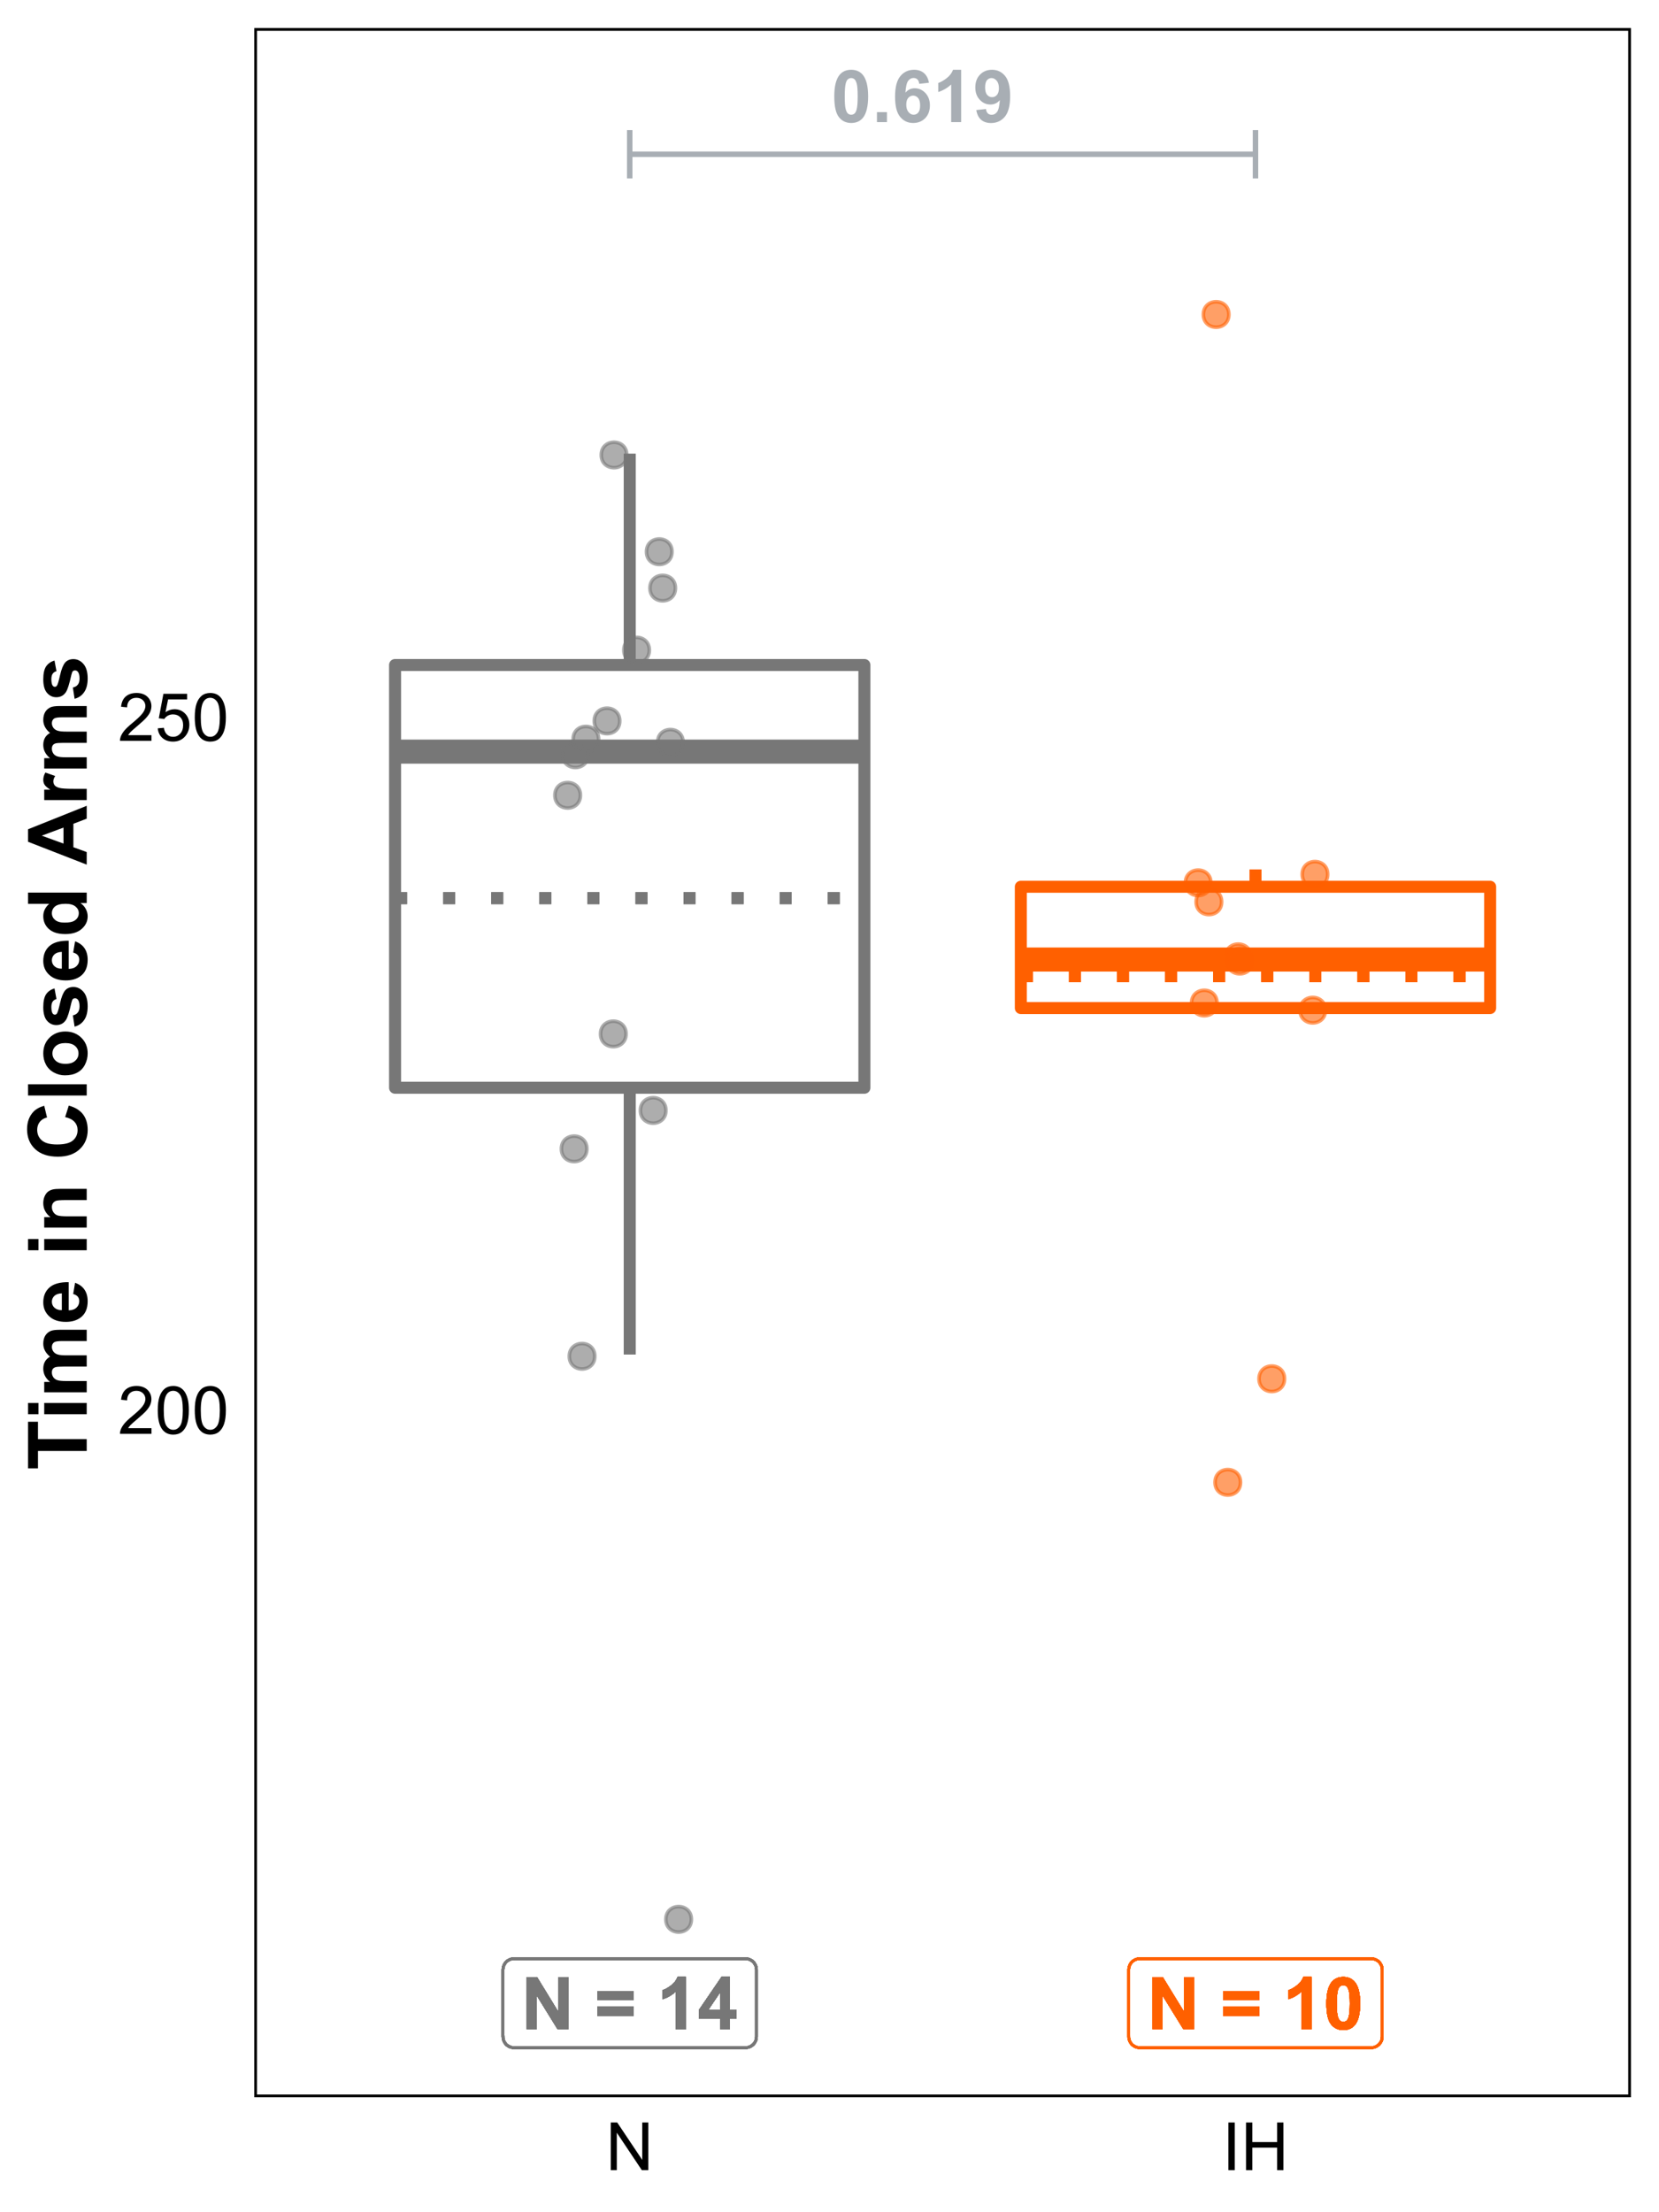 <?xml version="1.0" encoding="UTF-8"?>
<svg xmlns="http://www.w3.org/2000/svg" xmlns:xlink="http://www.w3.org/1999/xlink" width="324pt" height="432pt" viewBox="0 0 324 432" version="1.1">
<defs>
<g>
<symbol overflow="visible" id="glyph0-0">
<path style="stroke:none;" d="M 1.777 0 L 1.777 -8.891 L 8.891 -8.891 L 8.891 0 Z M 2 -0.223 L 8.668 -0.223 L 8.668 -8.668 L 2 -8.668 Z M 2 -0.223 "/>
</symbol>
<symbol overflow="visible" id="glyph0-1">
<path style="stroke:none;" d="M 3.902 -10.227 C 4.887 -10.223 5.656 -9.871 6.219 -9.168 C 6.875 -8.332 7.207 -6.949 7.211 -5.023 C 7.207 -3.094 6.875 -1.711 6.211 -0.867 C 5.656 -0.176 4.887 0.168 3.902 0.172 C 2.91 0.168 2.109 -0.207 1.508 -0.969 C 0.898 -1.727 0.598 -3.086 0.598 -5.043 C 0.598 -6.957 0.93 -8.336 1.598 -9.184 C 2.148 -9.875 2.918 -10.223 3.902 -10.227 Z M 3.902 -8.605 C 3.668 -8.602 3.457 -8.527 3.27 -8.379 C 3.082 -8.23 2.938 -7.961 2.84 -7.57 C 2.703 -7.066 2.637 -6.215 2.641 -5.023 C 2.637 -3.824 2.695 -3.004 2.82 -2.559 C 2.938 -2.109 3.09 -1.812 3.273 -1.668 C 3.457 -1.516 3.668 -1.441 3.902 -1.445 C 4.137 -1.441 4.348 -1.516 4.535 -1.668 C 4.719 -1.816 4.859 -2.086 4.965 -2.48 C 5.098 -2.977 5.168 -3.824 5.168 -5.023 C 5.168 -6.215 5.105 -7.035 4.988 -7.484 C 4.863 -7.93 4.711 -8.23 4.531 -8.379 C 4.344 -8.527 4.137 -8.602 3.902 -8.605 Z M 3.902 -8.605 "/>
</symbol>
<symbol overflow="visible" id="glyph0-2">
<path style="stroke:none;" d="M 1.02 0 L 1.02 -1.953 L 2.973 -1.953 L 2.973 0 Z M 1.02 0 "/>
</symbol>
<symbol overflow="visible" id="glyph0-3">
<path style="stroke:none;" d="M 7.219 -7.691 L 5.328 -7.48 C 5.277 -7.867 5.156 -8.156 4.965 -8.344 C 4.77 -8.527 4.52 -8.617 4.211 -8.621 C 3.793 -8.617 3.445 -8.434 3.164 -8.062 C 2.879 -7.691 2.699 -6.918 2.625 -5.75 C 3.109 -6.32 3.711 -6.609 4.438 -6.613 C 5.25 -6.609 5.949 -6.297 6.531 -5.68 C 7.113 -5.055 7.406 -4.254 7.406 -3.277 C 7.406 -2.23 7.098 -1.395 6.488 -0.77 C 5.871 -0.141 5.086 0.168 4.133 0.172 C 3.102 0.168 2.258 -0.227 1.598 -1.023 C 0.934 -1.82 0.602 -3.129 0.605 -4.953 C 0.602 -6.816 0.949 -8.164 1.641 -8.988 C 2.328 -9.812 3.223 -10.223 4.328 -10.227 C 5.098 -10.223 5.738 -10.008 6.246 -9.574 C 6.754 -9.141 7.078 -8.512 7.219 -7.691 Z M 2.793 -3.43 C 2.789 -2.793 2.934 -2.305 3.23 -1.961 C 3.52 -1.613 3.855 -1.441 4.23 -1.445 C 4.59 -1.441 4.891 -1.582 5.133 -1.867 C 5.375 -2.148 5.496 -2.613 5.496 -3.258 C 5.496 -3.918 5.363 -4.402 5.105 -4.711 C 4.84 -5.02 4.516 -5.172 4.133 -5.176 C 3.754 -5.172 3.438 -5.027 3.18 -4.734 C 2.918 -4.438 2.789 -4 2.793 -3.43 Z M 2.793 -3.43 "/>
</symbol>
<symbol overflow="visible" id="glyph0-4">
<path style="stroke:none;" d="M 5.598 0 L 3.648 0 L 3.648 -7.355 C 2.934 -6.684 2.094 -6.191 1.125 -5.875 L 1.125 -7.648 C 1.633 -7.812 2.184 -8.129 2.785 -8.594 C 3.379 -9.059 3.789 -9.602 4.016 -10.227 L 5.598 -10.227 Z M 5.598 0 "/>
</symbol>
<symbol overflow="visible" id="glyph0-5">
<path style="stroke:none;" d="M 0.645 -2.355 L 2.535 -2.562 C 2.578 -2.176 2.699 -1.891 2.895 -1.707 C 3.09 -1.52 3.348 -1.43 3.668 -1.43 C 4.07 -1.43 4.41 -1.613 4.695 -1.984 C 4.977 -2.355 5.16 -3.125 5.238 -4.293 C 4.746 -3.719 4.133 -3.434 3.398 -3.438 C 2.594 -3.434 1.902 -3.742 1.324 -4.363 C 0.742 -4.98 0.449 -5.785 0.453 -6.781 C 0.449 -7.809 0.758 -8.641 1.371 -9.277 C 1.984 -9.906 2.766 -10.223 3.715 -10.227 C 4.746 -10.223 5.594 -9.824 6.258 -9.027 C 6.922 -8.227 7.254 -6.914 7.254 -5.086 C 7.254 -3.223 6.906 -1.879 6.219 -1.055 C 5.523 -0.234 4.625 0.176 3.523 0.18 C 2.723 0.176 2.078 -0.031 1.59 -0.453 C 1.098 -0.875 0.785 -1.512 0.645 -2.355 Z M 5.062 -6.621 C 5.062 -7.25 4.918 -7.738 4.629 -8.086 C 4.34 -8.43 4.004 -8.602 3.625 -8.605 C 3.262 -8.602 2.961 -8.461 2.727 -8.18 C 2.484 -7.895 2.367 -7.426 2.367 -6.781 C 2.367 -6.117 2.496 -5.637 2.758 -5.332 C 3.016 -5.023 3.34 -4.867 3.73 -4.871 C 4.102 -4.867 4.418 -5.016 4.676 -5.312 C 4.934 -5.605 5.062 -6.043 5.062 -6.621 Z M 5.062 -6.621 "/>
</symbol>
<symbol overflow="visible" id="glyph0-6">
<path style="stroke:none;" d=""/>
</symbol>
<symbol overflow="visible" id="glyph0-7">
<path style="stroke:none;" d="M 1.055 0 L 1.055 -10.184 L 3.055 -10.184 L 7.223 -3.383 L 7.223 -10.184 L 9.133 -10.184 L 9.133 0 L 7.07 0 L 2.965 -6.641 L 2.965 0 Z M 1.055 0 "/>
</symbol>
<symbol overflow="visible" id="glyph0-8">
<path style="stroke:none;" d="M 0.59 -5.668 L 0.59 -7.461 L 7.711 -7.461 L 7.711 -5.668 Z M 0.59 -2.586 L 0.59 -4.383 L 7.711 -4.383 L 7.711 -2.586 Z M 0.59 -2.586 "/>
</symbol>
<symbol overflow="visible" id="glyph0-9">
<path style="stroke:none;" d="M 4.434 0 L 4.434 -2.051 L 0.266 -2.051 L 0.266 -3.758 L 4.684 -10.227 L 6.32 -10.227 L 6.32 -3.766 L 7.586 -3.766 L 7.586 -2.051 L 6.32 -2.051 L 6.32 0 Z M 4.434 -3.766 L 4.434 -7.246 L 2.09 -3.766 Z M 4.434 -3.766 "/>
</symbol>
<symbol overflow="visible" id="glyph1-0">
<path style="stroke:none;" d="M 1.625 0 L 1.625 -8.125 L 8.125 -8.125 L 8.125 0 Z M 1.828 -0.203 L 7.922 -0.203 L 7.922 -7.922 L 1.828 -7.922 Z M 1.828 -0.203 "/>
</symbol>
<symbol overflow="visible" id="glyph1-1">
<path style="stroke:none;" d="M 6.543 -1.098 L 6.543 0 L 0.395 0 C 0.383 -0.273 0.43 -0.535 0.527 -0.793 C 0.684 -1.207 0.934 -1.621 1.277 -2.031 C 1.621 -2.434 2.117 -2.902 2.773 -3.441 C 3.781 -4.266 4.465 -4.922 4.824 -5.41 C 5.176 -5.891 5.355 -6.352 5.359 -6.785 C 5.355 -7.238 5.191 -7.617 4.871 -7.93 C 4.543 -8.238 4.121 -8.395 3.605 -8.398 C 3.051 -8.395 2.613 -8.23 2.285 -7.902 C 1.953 -7.57 1.785 -7.113 1.785 -6.531 L 0.609 -6.652 C 0.688 -7.523 0.988 -8.191 1.516 -8.652 C 2.039 -9.109 2.746 -9.34 3.633 -9.344 C 4.523 -9.34 5.227 -9.094 5.75 -8.602 C 6.266 -8.105 6.527 -7.492 6.531 -6.762 C 6.527 -6.387 6.449 -6.02 6.301 -5.66 C 6.145 -5.301 5.895 -4.922 5.543 -4.523 C 5.191 -4.125 4.602 -3.578 3.781 -2.887 C 3.094 -2.309 2.656 -1.918 2.461 -1.715 C 2.266 -1.508 2.105 -1.301 1.98 -1.098 Z M 6.543 -1.098 "/>
</symbol>
<symbol overflow="visible" id="glyph1-2">
<path style="stroke:none;" d="M 0.539 -4.59 C 0.539 -5.684 0.652 -6.57 0.879 -7.242 C 1.105 -7.914 1.441 -8.43 1.887 -8.797 C 2.332 -9.156 2.895 -9.34 3.574 -9.344 C 4.074 -9.34 4.512 -9.238 4.887 -9.043 C 5.262 -8.84 5.57 -8.551 5.82 -8.172 C 6.062 -7.793 6.258 -7.332 6.398 -6.789 C 6.539 -6.242 6.609 -5.508 6.609 -4.59 C 6.609 -3.496 6.496 -2.617 6.27 -1.945 C 6.043 -1.273 5.707 -0.754 5.262 -0.387 C 4.816 -0.023 4.254 0.156 3.574 0.16 C 2.676 0.156 1.969 -0.16 1.461 -0.805 C 0.844 -1.578 0.539 -2.84 0.539 -4.59 Z M 1.715 -4.59 C 1.711 -3.059 1.891 -2.043 2.25 -1.539 C 2.605 -1.031 3.047 -0.777 3.574 -0.781 C 4.098 -0.777 4.535 -1.031 4.895 -1.543 C 5.25 -2.047 5.43 -3.062 5.434 -4.59 C 5.43 -6.117 5.25 -7.137 4.895 -7.641 C 4.535 -8.145 4.094 -8.395 3.562 -8.398 C 3.035 -8.395 2.613 -8.172 2.305 -7.73 C 1.906 -7.16 1.711 -6.113 1.715 -4.59 Z M 1.715 -4.59 "/>
</symbol>
<symbol overflow="visible" id="glyph1-3">
<path style="stroke:none;" d="M 0.539 -2.438 L 1.738 -2.539 C 1.824 -1.953 2.031 -1.516 2.355 -1.223 C 2.68 -0.926 3.07 -0.777 3.531 -0.781 C 4.078 -0.777 4.543 -0.984 4.926 -1.402 C 5.305 -1.812 5.496 -2.363 5.496 -3.055 C 5.496 -3.703 5.312 -4.219 4.945 -4.594 C 4.578 -4.969 4.098 -5.156 3.512 -5.16 C 3.137 -5.156 2.805 -5.074 2.512 -4.91 C 2.215 -4.742 1.984 -4.523 1.816 -4.258 L 0.742 -4.398 L 1.645 -9.18 L 6.273 -9.18 L 6.273 -8.086 L 2.559 -8.086 L 2.055 -5.586 C 2.613 -5.973 3.199 -6.168 3.816 -6.172 C 4.625 -6.168 5.312 -5.887 5.871 -5.324 C 6.43 -4.758 6.707 -4.035 6.711 -3.156 C 6.707 -2.309 6.461 -1.582 5.973 -0.973 C 5.371 -0.219 4.559 0.156 3.531 0.16 C 2.68 0.156 1.988 -0.078 1.453 -0.551 C 0.918 -1.023 0.613 -1.652 0.539 -2.438 Z M 0.539 -2.438 "/>
</symbol>
<symbol overflow="visible" id="glyph1-4">
<path style="stroke:none;" d="M 0.992 0 L 0.992 -9.305 L 2.254 -9.305 L 7.141 -2 L 7.141 -9.305 L 8.32 -9.305 L 8.32 0 L 7.059 0 L 2.172 -7.312 L 2.172 0 Z M 0.992 0 "/>
</symbol>
<symbol overflow="visible" id="glyph1-5">
<path style="stroke:none;" d="M 1.211 0 L 1.211 -9.305 L 2.445 -9.305 L 2.445 0 Z M 1.211 0 "/>
</symbol>
<symbol overflow="visible" id="glyph1-6">
<path style="stroke:none;" d="M 1.039 0 L 1.039 -9.305 L 2.273 -9.305 L 2.273 -5.484 L 7.109 -5.484 L 7.109 -9.305 L 8.34 -9.305 L 8.34 0 L 7.109 0 L 7.109 -4.387 L 2.273 -4.387 L 2.273 0 Z M 1.039 0 "/>
</symbol>
<symbol overflow="visible" id="glyph2-0">
<path style="stroke:none;" d="M 0 -2 L -10 -2 L -10 -10 L 0 -10 Z M -0.25 -2.25 L -0.25 -9.75 L -9.75 -9.75 L -9.75 -2.25 Z M -0.25 -2.25 "/>
</symbol>
<symbol overflow="visible" id="glyph2-1">
<path style="stroke:none;" d="M 0 -3.742 L -9.516 -3.742 L -9.516 -0.344 L -11.453 -0.344 L -11.453 -9.445 L -9.516 -9.445 L -9.516 -6.055 L 0 -6.055 Z M 0 -3.742 "/>
</symbol>
<symbol overflow="visible" id="glyph2-2">
<path style="stroke:none;" d="M -9.422 -1.148 L -11.453 -1.148 L -11.453 -3.344 L -9.422 -3.344 Z M 0 -1.148 L -8.297 -1.148 L -8.297 -3.344 L 0 -3.344 Z M 0 -1.148 "/>
</symbol>
<symbol overflow="visible" id="glyph2-3">
<path style="stroke:none;" d="M -8.297 -0.984 L -8.297 -3.008 L -7.164 -3.008 C -8.043 -3.727 -8.484 -4.59 -8.484 -5.594 C -8.484 -6.121 -8.375 -6.582 -8.156 -6.977 C -7.938 -7.363 -7.605 -7.684 -7.164 -7.938 C -7.605 -8.301 -7.938 -8.695 -8.156 -9.117 C -8.375 -9.539 -8.484 -9.988 -8.484 -10.469 C -8.484 -11.074 -8.359 -11.59 -8.113 -12.016 C -7.863 -12.434 -7.5 -12.75 -7.023 -12.961 C -6.668 -13.109 -6.094 -13.184 -5.305 -13.188 L 0 -13.188 L 0 -10.992 L -4.742 -10.992 C -5.562 -10.992 -6.094 -10.914 -6.336 -10.766 C -6.645 -10.559 -6.801 -10.246 -6.805 -9.828 C -6.801 -9.516 -6.707 -9.227 -6.523 -8.961 C -6.332 -8.688 -6.059 -8.492 -5.699 -8.375 C -5.336 -8.25 -4.766 -8.191 -3.984 -8.195 L 0 -8.195 L 0 -6 L -4.547 -6 C -5.352 -6 -5.871 -5.961 -6.109 -5.883 C -6.34 -5.805 -6.516 -5.684 -6.633 -5.52 C -6.746 -5.355 -6.801 -5.133 -6.805 -4.852 C -6.801 -4.512 -6.711 -4.207 -6.531 -3.938 C -6.348 -3.664 -6.086 -3.469 -5.742 -3.355 C -5.398 -3.234 -4.828 -3.176 -4.031 -3.18 L 0 -3.18 L 0 -0.984 Z M -8.297 -0.984 "/>
</symbol>
<symbol overflow="visible" id="glyph2-4">
<path style="stroke:none;" d="M -2.641 -5.953 L -2.273 -8.141 C -1.469 -7.855 -0.855 -7.414 -0.441 -6.809 C -0.02 -6.199 0.188 -5.438 0.188 -4.531 C 0.188 -3.086 -0.281 -2.02 -1.227 -1.328 C -1.977 -0.777 -2.93 -0.504 -4.086 -0.508 C -5.457 -0.504 -6.535 -0.863 -7.316 -1.586 C -8.094 -2.301 -8.484 -3.211 -8.484 -4.312 C -8.484 -5.547 -8.074 -6.52 -7.262 -7.234 C -6.441 -7.945 -5.195 -8.285 -3.516 -8.258 L -3.516 -2.758 C -2.863 -2.77 -2.355 -2.945 -1.996 -3.289 C -1.633 -3.625 -1.453 -4.047 -1.453 -4.555 C -1.453 -4.895 -1.547 -5.184 -1.734 -5.422 C -1.922 -5.652 -2.223 -5.832 -2.641 -5.953 Z M -4.859 -6.078 C -5.492 -6.059 -5.977 -5.895 -6.309 -5.586 C -6.637 -5.27 -6.801 -4.891 -6.805 -4.445 C -6.801 -3.965 -6.629 -3.57 -6.281 -3.258 C -5.93 -2.945 -5.453 -2.789 -4.859 -2.797 Z M -4.859 -6.078 "/>
</symbol>
<symbol overflow="visible" id="glyph2-5">
<path style="stroke:none;" d="M 0 -8.695 L 0 -6.5 L -4.234 -6.5 C -5.129 -6.496 -5.707 -6.449 -5.973 -6.359 C -6.23 -6.262 -6.438 -6.109 -6.586 -5.902 C -6.73 -5.688 -6.801 -5.434 -6.805 -5.141 C -6.801 -4.758 -6.699 -4.418 -6.492 -4.117 C -6.281 -3.812 -6.004 -3.605 -5.664 -3.496 C -5.316 -3.383 -4.68 -3.328 -3.758 -3.328 L 0 -3.328 L 0 -1.133 L -8.297 -1.133 L -8.297 -3.172 L -7.078 -3.172 C -8.016 -3.891 -8.484 -4.805 -8.484 -5.906 C -8.484 -6.391 -8.395 -6.832 -8.223 -7.234 C -8.043 -7.633 -7.82 -7.938 -7.555 -8.145 C -7.281 -8.348 -6.977 -8.488 -6.633 -8.574 C -6.289 -8.652 -5.797 -8.695 -5.156 -8.695 Z M 0 -8.695 "/>
</symbol>
<symbol overflow="visible" id="glyph2-6">
<path style="stroke:none;" d="M -4.211 -8.492 L -3.5 -10.734 C -2.246 -10.391 -1.32 -9.816 -0.715 -9.02 C -0.109 -8.215 0.191 -7.203 0.195 -5.977 C 0.191 -4.453 -0.324 -3.203 -1.363 -2.227 C -2.398 -1.246 -3.82 -0.754 -5.625 -0.758 C -7.531 -0.754 -9.012 -1.246 -10.066 -2.234 C -11.121 -3.215 -11.648 -4.512 -11.648 -6.117 C -11.648 -7.516 -11.234 -8.652 -10.406 -9.531 C -9.914 -10.051 -9.211 -10.441 -8.297 -10.703 L -7.75 -8.414 C -8.34 -8.277 -8.809 -7.992 -9.156 -7.566 C -9.496 -7.133 -9.668 -6.613 -9.672 -6 C -9.668 -5.148 -9.363 -4.457 -8.758 -3.934 C -8.145 -3.402 -7.156 -3.141 -5.797 -3.141 C -4.344 -3.141 -3.312 -3.398 -2.703 -3.922 C -2.086 -4.438 -1.781 -5.117 -1.781 -5.953 C -1.781 -6.566 -1.977 -7.094 -2.367 -7.539 C -2.758 -7.98 -3.371 -8.297 -4.211 -8.492 Z M -4.211 -8.492 "/>
</symbol>
<symbol overflow="visible" id="glyph2-7">
<path style="stroke:none;" d="M 0 -1.148 L -11.453 -1.148 L -11.453 -3.344 L 0 -3.344 Z M 0 -1.148 "/>
</symbol>
<symbol overflow="visible" id="glyph2-8">
<path style="stroke:none;" d="M -4.266 -0.641 C -4.992 -0.637 -5.695 -0.816 -6.383 -1.18 C -7.062 -1.535 -7.586 -2.047 -7.945 -2.707 C -8.305 -3.363 -8.484 -4.098 -8.484 -4.914 C -8.484 -6.168 -8.074 -7.195 -7.262 -8 C -6.441 -8.797 -5.414 -9.199 -4.172 -9.203 C -2.914 -9.199 -1.871 -8.793 -1.051 -7.988 C -0.223 -7.176 0.188 -6.156 0.188 -4.93 C 0.188 -4.164 0.016 -3.441 -0.328 -2.754 C -0.672 -2.062 -1.176 -1.535 -1.84 -1.18 C -2.504 -0.816 -3.312 -0.637 -4.266 -0.641 Z M -4.148 -2.891 C -3.324 -2.887 -2.691 -3.082 -2.258 -3.477 C -1.816 -3.863 -1.598 -4.348 -1.602 -4.922 C -1.598 -5.492 -1.816 -5.973 -2.258 -6.363 C -2.691 -6.75 -3.328 -6.941 -4.164 -6.945 C -4.973 -6.941 -5.598 -6.75 -6.039 -6.363 C -6.473 -5.973 -6.691 -5.492 -6.695 -4.922 C -6.691 -4.348 -6.473 -3.863 -6.039 -3.477 C -5.598 -3.082 -4.969 -2.887 -4.148 -2.891 Z M -4.148 -2.891 "/>
</symbol>
<symbol overflow="visible" id="glyph2-9">
<path style="stroke:none;" d="M -2.367 -0.375 L -2.703 -2.578 C -2.273 -2.672 -1.949 -2.859 -1.73 -3.148 C -1.504 -3.43 -1.395 -3.832 -1.398 -4.352 C -1.395 -4.918 -1.5 -5.344 -1.711 -5.633 C -1.855 -5.82 -2.051 -5.918 -2.297 -5.922 C -2.461 -5.918 -2.598 -5.867 -2.711 -5.766 C -2.812 -5.656 -2.91 -5.41 -3 -5.031 C -3.391 -3.258 -3.746 -2.137 -4.07 -1.664 C -4.516 -1.008 -5.137 -0.68 -5.938 -0.68 C -6.652 -0.68 -7.258 -0.961 -7.75 -1.531 C -8.238 -2.094 -8.484 -2.977 -8.484 -4.172 C -8.484 -5.305 -8.297 -6.148 -7.93 -6.703 C -7.555 -7.254 -7.008 -7.633 -6.289 -7.844 L -5.906 -5.773 C -6.227 -5.68 -6.473 -5.512 -6.648 -5.27 C -6.816 -5.02 -6.902 -4.668 -6.906 -4.211 C -6.902 -3.629 -6.82 -3.215 -6.664 -2.969 C -6.547 -2.801 -6.398 -2.719 -6.219 -2.719 C -6.059 -2.719 -5.926 -2.789 -5.82 -2.938 C -5.672 -3.133 -5.469 -3.816 -5.203 -4.988 C -4.938 -6.152 -4.609 -6.969 -4.227 -7.438 C -3.832 -7.891 -3.289 -8.121 -2.594 -8.125 C -1.832 -8.121 -1.18 -7.805 -0.633 -7.172 C -0.086 -6.535 0.188 -5.594 0.188 -4.352 C 0.188 -3.219 -0.039 -2.324 -0.5 -1.668 C -0.953 -1.008 -1.578 -0.578 -2.367 -0.375 Z M -2.367 -0.375 "/>
</symbol>
<symbol overflow="visible" id="glyph2-10">
<path style="stroke:none;" d="M 0 -8.758 L 0 -6.719 L -1.219 -6.719 C -0.742 -6.379 -0.387 -5.98 -0.16 -5.52 C 0.074 -5.059 0.188 -4.594 0.188 -4.125 C 0.188 -3.172 -0.195 -2.355 -0.965 -1.676 C -1.73 -0.996 -2.801 -0.656 -4.18 -0.656 C -5.582 -0.656 -6.652 -0.984 -7.387 -1.648 C -8.117 -2.305 -8.484 -3.141 -8.484 -4.156 C -8.484 -5.078 -8.098 -5.883 -7.328 -6.562 L -11.453 -6.562 L -11.453 -8.758 Z M -4.328 -2.898 C -3.441 -2.895 -2.801 -3.016 -2.406 -3.266 C -1.832 -3.617 -1.547 -4.113 -1.547 -4.75 C -1.547 -5.254 -1.762 -5.684 -2.191 -6.039 C -2.621 -6.391 -3.262 -6.566 -4.117 -6.57 C -5.066 -6.566 -5.754 -6.395 -6.176 -6.055 C -6.594 -5.707 -6.801 -5.27 -6.805 -4.734 C -6.801 -4.211 -6.594 -3.773 -6.184 -3.426 C -5.766 -3.07 -5.148 -2.895 -4.328 -2.898 Z M -4.328 -2.898 "/>
</symbol>
<symbol overflow="visible" id="glyph2-11">
<path style="stroke:none;" d="M 0 -11.492 L 0 -8.977 L -2.602 -7.977 L -2.602 -3.398 L 0 -2.453 L 0 0 L -11.453 -4.461 L -11.453 -6.906 Z M -4.531 -7.234 L -8.781 -5.656 L -4.531 -4.109 Z M -4.531 -7.234 "/>
</symbol>
<symbol overflow="visible" id="glyph2-12">
<path style="stroke:none;" d="M 0 -3.25 L 0 -1.055 L -8.297 -1.055 L -8.297 -3.094 L -7.117 -3.094 C -7.672 -3.441 -8.039 -3.754 -8.219 -4.035 C -8.395 -4.312 -8.484 -4.629 -8.484 -4.984 C -8.484 -5.48 -8.344 -5.961 -8.07 -6.43 L -6.156 -5.75 C -6.395 -5.375 -6.516 -5.031 -6.516 -4.719 C -6.516 -4.406 -6.43 -4.148 -6.262 -3.938 C -6.09 -3.723 -5.785 -3.555 -5.344 -3.434 C -4.898 -3.309 -3.969 -3.246 -2.562 -3.25 Z M 0 -3.25 "/>
</symbol>
</g>
<clipPath id="clip1">
  <path d="M 49.66 5.48 L 318.52 5.48 L 318.52 409.547 L 49.66 409.547 Z M 49.66 5.48 "/>
</clipPath>
</defs>
<g id="surface5687">
<path style="fill:none;stroke-width:2.347;stroke-linecap:butt;stroke-linejoin:round;stroke:rgb(46.667%,46.667%,46.667%);stroke-opacity:1;stroke-miterlimit:10;" d="M 122.984 129.863 L 122.984 88.586 "/>
<path style="fill:none;stroke-width:2.347;stroke-linecap:butt;stroke-linejoin:round;stroke:rgb(46.667%,46.667%,46.667%);stroke-opacity:1;stroke-miterlimit:10;" d="M 122.984 212.414 L 122.984 264.516 "/>
<path style="fill:none;stroke-width:2.347;stroke-linecap:round;stroke-linejoin:round;stroke:rgb(46.667%,46.667%,46.667%);stroke-opacity:1;stroke-miterlimit:10;" d="M 77.156 129.863 L 77.156 212.414 L 168.816 212.414 L 168.816 129.863 Z M 77.156 129.863 "/>
<path style="fill:none;stroke-width:4.695;stroke-linecap:butt;stroke-linejoin:round;stroke:rgb(46.667%,46.667%,46.667%);stroke-opacity:1;stroke-miterlimit:10;" d="M 77.156 146.777 L 168.816 146.777 "/>
<path style="fill:none;stroke-width:2.347;stroke-linecap:butt;stroke-linejoin:round;stroke:rgb(100%,37.647%,0%);stroke-opacity:1;stroke-miterlimit:10;" d="M 245.195 173.168 L 245.195 169.785 "/>
<path style="fill:none;stroke-width:2.347;stroke-linecap:butt;stroke-linejoin:round;stroke:rgb(100%,37.647%,0%);stroke-opacity:1;stroke-miterlimit:10;" d="M 245.195 196.852 L 245.195 196.852 "/>
<path style="fill:none;stroke-width:2.347;stroke-linecap:round;stroke-linejoin:round;stroke:rgb(100%,37.647%,0%);stroke-opacity:1;stroke-miterlimit:10;" d="M 199.367 173.168 L 199.367 196.852 L 291.023 196.852 L 291.023 173.168 Z M 199.367 173.168 "/>
<path style="fill:none;stroke-width:4.695;stroke-linecap:butt;stroke-linejoin:round;stroke:rgb(100%,37.647%,0%);stroke-opacity:1;stroke-miterlimit:10;" d="M 199.367 187.375 L 291.023 187.375 "/>
<path style="fill:none;stroke-width:2.347;stroke-linecap:butt;stroke-linejoin:round;stroke:rgb(46.667%,46.667%,46.667%);stroke-opacity:1;stroke-dasharray:2.347,7.042;stroke-miterlimit:10;" d="M 77.156 175.391 L 168.816 175.391 "/>
<path style="fill:none;stroke-width:2.347;stroke-linecap:butt;stroke-linejoin:round;stroke:rgb(46.667%,46.667%,46.667%);stroke-opacity:1;stroke-dasharray:2.347,7.042;stroke-miterlimit:10;" d="M 122.984 175.391 L 122.984 175.391 "/>
<path style="fill:none;stroke-width:2.347;stroke-linecap:butt;stroke-linejoin:round;stroke:rgb(46.667%,46.667%,46.667%);stroke-opacity:1;stroke-dasharray:2.347,7.042;stroke-miterlimit:10;" d="M 77.156 175.391 L 168.816 175.391 "/>
<path style="fill:none;stroke-width:2.347;stroke-linecap:butt;stroke-linejoin:round;stroke:rgb(100%,37.647%,0%);stroke-opacity:1;stroke-dasharray:2.347,7.042;stroke-miterlimit:10;" d="M 199.367 190.625 L 291.023 190.625 "/>
<path style="fill:none;stroke-width:2.347;stroke-linecap:butt;stroke-linejoin:round;stroke:rgb(100%,37.647%,0%);stroke-opacity:1;stroke-dasharray:2.347,7.042;stroke-miterlimit:10;" d="M 245.195 190.625 L 245.195 190.625 "/>
<path style="fill:none;stroke-width:2.347;stroke-linecap:butt;stroke-linejoin:round;stroke:rgb(100%,37.647%,0%);stroke-opacity:1;stroke-dasharray:2.347,7.042;stroke-miterlimit:10;" d="M 199.367 190.625 L 291.023 190.625 "/>
<path style="fill-rule:nonzero;fill:rgb(46.667%,46.667%,46.667%);fill-opacity:0.6;stroke-width:0.709;stroke-linecap:round;stroke-linejoin:round;stroke:rgb(46.667%,46.667%,46.667%);stroke-opacity:0.6;stroke-miterlimit:10;" d="M 131.238 107.738 C 131.238 111.059 126.262 111.059 126.262 107.738 C 126.262 104.422 131.238 104.422 131.238 107.738 "/>
<path style="fill-rule:nonzero;fill:rgb(46.667%,46.667%,46.667%);fill-opacity:0.6;stroke-width:0.709;stroke-linecap:round;stroke-linejoin:round;stroke:rgb(46.667%,46.667%,46.667%);stroke-opacity:0.6;stroke-miterlimit:10;" d="M 130.051 216.848 C 130.051 220.164 125.074 220.164 125.074 216.848 C 125.074 213.527 130.051 213.527 130.051 216.848 "/>
<path style="fill-rule:nonzero;fill:rgb(46.667%,46.667%,46.667%);fill-opacity:0.6;stroke-width:0.709;stroke-linecap:round;stroke-linejoin:round;stroke:rgb(46.667%,46.667%,46.667%);stroke-opacity:0.6;stroke-miterlimit:10;" d="M 116.16 264.852 C 116.16 268.168 111.184 268.168 111.184 264.852 C 111.184 261.531 116.16 261.531 116.16 264.852 "/>
<path style="fill-rule:nonzero;fill:rgb(46.667%,46.667%,46.667%);fill-opacity:0.6;stroke-width:0.709;stroke-linecap:round;stroke-linejoin:round;stroke:rgb(46.667%,46.667%,46.667%);stroke-opacity:0.6;stroke-miterlimit:10;" d="M 133.414 144.953 C 133.414 148.273 128.438 148.273 128.438 144.953 C 128.438 141.637 133.414 141.637 133.414 144.953 "/>
<path style="fill-rule:nonzero;fill:rgb(46.667%,46.667%,46.667%);fill-opacity:0.6;stroke-width:0.709;stroke-linecap:round;stroke-linejoin:round;stroke:rgb(46.667%,46.667%,46.667%);stroke-opacity:0.6;stroke-miterlimit:10;" d="M 135.023 374.805 C 135.023 378.121 130.047 378.121 130.047 374.805 C 130.047 371.488 135.023 371.488 135.023 374.805 "/>
<path style="fill-rule:nonzero;fill:rgb(46.667%,46.667%,46.667%);fill-opacity:0.6;stroke-width:0.709;stroke-linecap:round;stroke-linejoin:round;stroke:rgb(46.667%,46.667%,46.667%);stroke-opacity:0.6;stroke-miterlimit:10;" d="M 113.352 155.301 C 113.352 158.621 108.375 158.621 108.375 155.301 C 108.375 151.984 113.352 151.984 113.352 155.301 "/>
<path style="fill-rule:nonzero;fill:rgb(46.667%,46.667%,46.667%);fill-opacity:0.6;stroke-width:0.709;stroke-linecap:round;stroke-linejoin:round;stroke:rgb(46.667%,46.667%,46.667%);stroke-opacity:0.6;stroke-miterlimit:10;" d="M 121.039 140.781 C 121.039 144.102 116.062 144.102 116.062 140.781 C 116.062 137.465 121.039 137.465 121.039 140.781 "/>
<path style="fill-rule:nonzero;fill:rgb(46.667%,46.667%,46.667%);fill-opacity:0.6;stroke-width:0.709;stroke-linecap:round;stroke-linejoin:round;stroke:rgb(46.667%,46.667%,46.667%);stroke-opacity:0.6;stroke-miterlimit:10;" d="M 116.91 144.344 C 116.91 147.664 111.934 147.664 111.934 144.344 C 111.934 141.027 116.91 141.027 116.91 144.344 "/>
<path style="fill-rule:nonzero;fill:rgb(46.667%,46.667%,46.667%);fill-opacity:0.6;stroke-width:0.709;stroke-linecap:round;stroke-linejoin:round;stroke:rgb(46.667%,46.667%,46.667%);stroke-opacity:0.6;stroke-miterlimit:10;" d="M 114.859 147.391 C 114.859 150.711 109.883 150.711 109.883 147.391 C 109.883 144.074 114.859 144.074 114.859 147.391 "/>
<path style="fill-rule:nonzero;fill:rgb(46.667%,46.667%,46.667%);fill-opacity:0.6;stroke-width:0.709;stroke-linecap:round;stroke-linejoin:round;stroke:rgb(46.667%,46.667%,46.667%);stroke-opacity:0.6;stroke-miterlimit:10;" d="M 114.617 224.344 C 114.617 227.66 109.641 227.66 109.641 224.344 C 109.641 221.027 114.617 221.027 114.617 224.344 "/>
<path style="fill-rule:nonzero;fill:rgb(46.667%,46.667%,46.667%);fill-opacity:0.6;stroke-width:0.709;stroke-linecap:round;stroke-linejoin:round;stroke:rgb(46.667%,46.667%,46.667%);stroke-opacity:0.6;stroke-miterlimit:10;" d="M 126.812 126.953 C 126.812 130.273 121.836 130.273 121.836 126.953 C 121.836 123.637 126.812 123.637 126.812 126.953 "/>
<path style="fill-rule:nonzero;fill:rgb(46.667%,46.667%,46.667%);fill-opacity:0.6;stroke-width:0.709;stroke-linecap:round;stroke-linejoin:round;stroke:rgb(46.667%,46.667%,46.667%);stroke-opacity:0.6;stroke-miterlimit:10;" d="M 122.402 88.848 C 122.402 92.164 117.426 92.164 117.426 88.848 C 117.426 85.527 122.402 85.527 122.402 88.848 "/>
<path style="fill-rule:nonzero;fill:rgb(46.667%,46.667%,46.667%);fill-opacity:0.6;stroke-width:0.709;stroke-linecap:round;stroke-linejoin:round;stroke:rgb(46.667%,46.667%,46.667%);stroke-opacity:0.6;stroke-miterlimit:10;" d="M 122.266 201.902 C 122.266 205.219 117.289 205.219 117.289 201.902 C 117.289 198.582 122.266 198.582 122.266 201.902 "/>
<path style="fill-rule:nonzero;fill:rgb(46.667%,46.667%,46.667%);fill-opacity:0.6;stroke-width:0.709;stroke-linecap:round;stroke-linejoin:round;stroke:rgb(46.667%,46.667%,46.667%);stroke-opacity:0.6;stroke-miterlimit:10;" d="M 131.91 114.844 C 131.91 118.16 126.934 118.16 126.934 114.844 C 126.934 111.527 131.91 111.527 131.91 114.844 "/>
<path style="fill-rule:nonzero;fill:rgb(100%,37.647%,0%);fill-opacity:0.6;stroke-width:0.709;stroke-linecap:round;stroke-linejoin:round;stroke:rgb(100%,37.647%,0%);stroke-opacity:0.6;stroke-miterlimit:10;" d="M 244.312 186.848 C 244.312 190.164 239.336 190.164 239.336 186.848 C 239.336 183.531 244.312 183.531 244.312 186.848 "/>
<path style="fill-rule:nonzero;fill:rgb(100%,37.647%,0%);fill-opacity:0.6;stroke-width:0.709;stroke-linecap:round;stroke-linejoin:round;stroke:rgb(100%,37.647%,0%);stroke-opacity:0.6;stroke-miterlimit:10;" d="M 239.996 61.41 C 239.996 64.73 235.02 64.73 235.02 61.41 C 235.02 58.094 239.996 58.094 239.996 61.41 "/>
<path style="fill-rule:nonzero;fill:rgb(100%,37.647%,0%);fill-opacity:0.6;stroke-width:0.709;stroke-linecap:round;stroke-linejoin:round;stroke:rgb(100%,37.647%,0%);stroke-opacity:0.6;stroke-miterlimit:10;" d="M 244.613 187.68 C 244.613 190.996 239.637 190.996 239.637 187.68 C 239.637 184.359 244.613 184.359 244.613 187.68 "/>
<path style="fill-rule:nonzero;fill:rgb(100%,37.647%,0%);fill-opacity:0.6;stroke-width:0.709;stroke-linecap:round;stroke-linejoin:round;stroke:rgb(100%,37.647%,0%);stroke-opacity:0.6;stroke-miterlimit:10;" d="M 258.867 197.266 C 258.867 200.582 253.891 200.582 253.891 197.266 C 253.891 193.949 258.867 193.949 258.867 197.266 "/>
<path style="fill-rule:nonzero;fill:rgb(100%,37.647%,0%);fill-opacity:0.6;stroke-width:0.709;stroke-linecap:round;stroke-linejoin:round;stroke:rgb(100%,37.647%,0%);stroke-opacity:0.6;stroke-miterlimit:10;" d="M 259.297 170.738 C 259.297 174.055 254.32 174.055 254.32 170.738 C 254.32 167.418 259.297 167.418 259.297 170.738 "/>
<path style="fill-rule:nonzero;fill:rgb(100%,37.647%,0%);fill-opacity:0.6;stroke-width:0.709;stroke-linecap:round;stroke-linejoin:round;stroke:rgb(100%,37.647%,0%);stroke-opacity:0.6;stroke-miterlimit:10;" d="M 242.273 289.469 C 242.273 292.785 237.297 292.785 237.297 289.469 C 237.297 286.148 242.273 286.148 242.273 289.469 "/>
<path style="fill-rule:nonzero;fill:rgb(100%,37.647%,0%);fill-opacity:0.6;stroke-width:0.709;stroke-linecap:round;stroke-linejoin:round;stroke:rgb(100%,37.647%,0%);stroke-opacity:0.6;stroke-miterlimit:10;" d="M 238.582 176.109 C 238.582 179.426 233.605 179.426 233.605 176.109 C 233.605 172.793 238.582 172.793 238.582 176.109 "/>
<path style="fill-rule:nonzero;fill:rgb(100%,37.647%,0%);fill-opacity:0.6;stroke-width:0.709;stroke-linecap:round;stroke-linejoin:round;stroke:rgb(100%,37.647%,0%);stroke-opacity:0.6;stroke-miterlimit:10;" d="M 237.684 195.867 C 237.684 199.188 232.707 199.188 232.707 195.867 C 232.707 192.551 237.684 192.551 237.684 195.867 "/>
<path style="fill-rule:nonzero;fill:rgb(100%,37.647%,0%);fill-opacity:0.6;stroke-width:0.709;stroke-linecap:round;stroke-linejoin:round;stroke:rgb(100%,37.647%,0%);stroke-opacity:0.6;stroke-miterlimit:10;" d="M 250.863 269.246 C 250.863 272.562 245.887 272.562 245.887 269.246 C 245.887 265.926 250.863 265.926 250.863 269.246 "/>
<path style="fill-rule:nonzero;fill:rgb(100%,37.647%,0%);fill-opacity:0.6;stroke-width:0.709;stroke-linecap:round;stroke-linejoin:round;stroke:rgb(100%,37.647%,0%);stroke-opacity:0.6;stroke-miterlimit:10;" d="M 236.484 172.398 C 236.484 175.715 231.508 175.715 231.508 172.398 C 231.508 169.082 236.484 169.082 236.484 172.398 "/>
<path style="fill:none;stroke-width:1.067;stroke-linecap:butt;stroke-linejoin:round;stroke:rgb(65.882%,68.235%,70.588%);stroke-opacity:1;stroke-miterlimit:10;" d="M 245.195 34.836 L 245.195 25.414 "/>
<path style="fill:none;stroke-width:1.067;stroke-linecap:butt;stroke-linejoin:round;stroke:rgb(65.882%,68.235%,70.588%);stroke-opacity:1;stroke-miterlimit:10;" d="M 245.195 30.125 L 122.984 30.125 "/>
<path style="fill:none;stroke-width:1.067;stroke-linecap:butt;stroke-linejoin:round;stroke:rgb(65.882%,68.235%,70.588%);stroke-opacity:1;stroke-miterlimit:10;" d="M 122.984 34.836 L 122.984 25.414 "/>
<g style="fill:rgb(65.882%,68.235%,70.588%);fill-opacity:1;">
  <use xlink:href="#glyph0-1" x="162.336" y="23.848"/>
  <use xlink:href="#glyph0-2" x="170.248" y="23.848"/>
  <use xlink:href="#glyph0-3" x="174.201" y="23.848"/>
  <use xlink:href="#glyph0-4" x="182.113" y="23.848"/>
  <use xlink:href="#glyph0-5" x="190.025" y="23.848"/>
  <use xlink:href="#glyph0-6" x="197.937" y="23.848"/>
  <use xlink:href="#glyph0-6" x="201.889" y="23.848"/>
</g>
<path style="fill:none;stroke-width:0.533;stroke-linecap:round;stroke-linejoin:round;stroke:rgb(46.667%,46.667%,46.667%);stroke-opacity:1;stroke-miterlimit:10;" d="M 100.391 399.871 L 145.582 399.871 L 145.496 399.871 L 145.844 399.855 L 146.184 399.789 L 146.508 399.664 L 146.809 399.488 L 147.078 399.27 L 147.309 399.012 L 147.496 398.715 L 147.629 398.398 L 147.715 398.059 L 147.742 397.711 L 147.742 384.648 L 147.715 384.301 L 147.629 383.965 L 147.496 383.645 L 147.309 383.352 L 147.078 383.09 L 146.809 382.871 L 146.508 382.699 L 146.184 382.574 L 145.844 382.504 L 145.582 382.488 L 100.391 382.488 L 100.652 382.504 L 100.305 382.492 L 99.957 382.531 L 99.625 382.629 L 99.312 382.777 L 99.023 382.977 L 98.773 383.215 L 98.566 383.496 L 98.402 383.801 L 98.293 384.133 L 98.238 384.477 L 98.23 384.648 L 98.23 397.711 L 98.238 397.539 L 98.238 397.887 L 98.293 398.23 L 98.402 398.559 L 98.566 398.867 L 98.773 399.145 L 99.023 399.387 L 99.312 399.582 L 99.625 399.73 L 99.957 399.828 L 100.305 399.871 Z M 100.391 399.871 "/>
<g style="fill:rgb(46.667%,46.667%,46.667%);fill-opacity:1;">
  <use xlink:href="#glyph0-7" x="101.828" y="396.273"/>
  <use xlink:href="#glyph0-6" x="112.102" y="396.273"/>
  <use xlink:href="#glyph0-8" x="116.055" y="396.273"/>
  <use xlink:href="#glyph0-6" x="124.362" y="396.273"/>
  <use xlink:href="#glyph0-4" x="128.315" y="396.273"/>
  <use xlink:href="#glyph0-9" x="136.227" y="396.273"/>
</g>
<path style="fill:none;stroke-width:0.533;stroke-linecap:round;stroke-linejoin:round;stroke:rgb(46.667%,46.667%,46.667%);stroke-opacity:1;stroke-miterlimit:10;" d="M 100.391 399.871 L 145.582 399.871 L 145.496 399.871 L 145.844 399.855 L 146.184 399.789 L 146.508 399.664 L 146.809 399.488 L 147.078 399.27 L 147.309 399.012 L 147.496 398.715 L 147.629 398.398 L 147.715 398.059 L 147.742 397.711 L 147.742 384.648 L 147.715 384.301 L 147.629 383.965 L 147.496 383.645 L 147.309 383.352 L 147.078 383.09 L 146.809 382.871 L 146.508 382.699 L 146.184 382.574 L 145.844 382.504 L 145.582 382.488 L 100.391 382.488 L 100.652 382.504 L 100.305 382.492 L 99.957 382.531 L 99.625 382.629 L 99.312 382.777 L 99.023 382.977 L 98.773 383.215 L 98.566 383.496 L 98.402 383.801 L 98.293 384.133 L 98.238 384.477 L 98.23 384.648 L 98.23 397.711 L 98.238 397.539 L 98.238 397.887 L 98.293 398.23 L 98.402 398.559 L 98.566 398.867 L 98.773 399.145 L 99.023 399.387 L 99.312 399.582 L 99.625 399.73 L 99.957 399.828 L 100.305 399.871 Z M 100.391 399.871 "/>
<g style="fill:rgb(46.667%,46.667%,46.667%);fill-opacity:1;">
  <use xlink:href="#glyph0-7" x="101.828" y="396.273"/>
  <use xlink:href="#glyph0-6" x="112.102" y="396.273"/>
  <use xlink:href="#glyph0-8" x="116.055" y="396.273"/>
  <use xlink:href="#glyph0-6" x="124.362" y="396.273"/>
  <use xlink:href="#glyph0-4" x="128.315" y="396.273"/>
  <use xlink:href="#glyph0-9" x="136.227" y="396.273"/>
</g>
<path style="fill:none;stroke-width:0.533;stroke-linecap:round;stroke-linejoin:round;stroke:rgb(46.667%,46.667%,46.667%);stroke-opacity:1;stroke-miterlimit:10;" d="M 100.391 399.871 L 145.582 399.871 L 145.496 399.871 L 145.844 399.855 L 146.184 399.789 L 146.508 399.664 L 146.809 399.488 L 147.078 399.27 L 147.309 399.012 L 147.496 398.715 L 147.629 398.398 L 147.715 398.059 L 147.742 397.711 L 147.742 384.648 L 147.715 384.301 L 147.629 383.965 L 147.496 383.645 L 147.309 383.352 L 147.078 383.09 L 146.809 382.871 L 146.508 382.699 L 146.184 382.574 L 145.844 382.504 L 145.582 382.488 L 100.391 382.488 L 100.652 382.504 L 100.305 382.492 L 99.957 382.531 L 99.625 382.629 L 99.312 382.777 L 99.023 382.977 L 98.773 383.215 L 98.566 383.496 L 98.402 383.801 L 98.293 384.133 L 98.238 384.477 L 98.23 384.648 L 98.23 397.711 L 98.238 397.539 L 98.238 397.887 L 98.293 398.23 L 98.402 398.559 L 98.566 398.867 L 98.773 399.145 L 99.023 399.387 L 99.312 399.582 L 99.625 399.73 L 99.957 399.828 L 100.305 399.871 Z M 100.391 399.871 "/>
<g style="fill:rgb(46.667%,46.667%,46.667%);fill-opacity:1;">
  <use xlink:href="#glyph0-7" x="101.828" y="396.273"/>
  <use xlink:href="#glyph0-6" x="112.102" y="396.273"/>
  <use xlink:href="#glyph0-8" x="116.055" y="396.273"/>
  <use xlink:href="#glyph0-6" x="124.362" y="396.273"/>
  <use xlink:href="#glyph0-4" x="128.315" y="396.273"/>
  <use xlink:href="#glyph0-9" x="136.227" y="396.273"/>
</g>
<path style="fill:none;stroke-width:0.533;stroke-linecap:round;stroke-linejoin:round;stroke:rgb(46.667%,46.667%,46.667%);stroke-opacity:1;stroke-miterlimit:10;" d="M 100.391 399.871 L 145.582 399.871 L 145.496 399.871 L 145.844 399.855 L 146.184 399.789 L 146.508 399.664 L 146.809 399.488 L 147.078 399.27 L 147.309 399.012 L 147.496 398.715 L 147.629 398.398 L 147.715 398.059 L 147.742 397.711 L 147.742 384.648 L 147.715 384.301 L 147.629 383.965 L 147.496 383.645 L 147.309 383.352 L 147.078 383.09 L 146.809 382.871 L 146.508 382.699 L 146.184 382.574 L 145.844 382.504 L 145.582 382.488 L 100.391 382.488 L 100.652 382.504 L 100.305 382.492 L 99.957 382.531 L 99.625 382.629 L 99.312 382.777 L 99.023 382.977 L 98.773 383.215 L 98.566 383.496 L 98.402 383.801 L 98.293 384.133 L 98.238 384.477 L 98.23 384.648 L 98.23 397.711 L 98.238 397.539 L 98.238 397.887 L 98.293 398.23 L 98.402 398.559 L 98.566 398.867 L 98.773 399.145 L 99.023 399.387 L 99.312 399.582 L 99.625 399.73 L 99.957 399.828 L 100.305 399.871 Z M 100.391 399.871 "/>
<g style="fill:rgb(46.667%,46.667%,46.667%);fill-opacity:1;">
  <use xlink:href="#glyph0-7" x="101.828" y="396.273"/>
  <use xlink:href="#glyph0-6" x="112.102" y="396.273"/>
  <use xlink:href="#glyph0-8" x="116.055" y="396.273"/>
  <use xlink:href="#glyph0-6" x="124.362" y="396.273"/>
  <use xlink:href="#glyph0-4" x="128.315" y="396.273"/>
  <use xlink:href="#glyph0-9" x="136.227" y="396.273"/>
</g>
<path style="fill:none;stroke-width:0.533;stroke-linecap:round;stroke-linejoin:round;stroke:rgb(46.667%,46.667%,46.667%);stroke-opacity:1;stroke-miterlimit:10;" d="M 100.391 399.871 L 145.582 399.871 L 145.496 399.871 L 145.844 399.855 L 146.184 399.789 L 146.508 399.664 L 146.809 399.488 L 147.078 399.27 L 147.309 399.012 L 147.496 398.715 L 147.629 398.398 L 147.715 398.059 L 147.742 397.711 L 147.742 384.648 L 147.715 384.301 L 147.629 383.965 L 147.496 383.645 L 147.309 383.352 L 147.078 383.09 L 146.809 382.871 L 146.508 382.699 L 146.184 382.574 L 145.844 382.504 L 145.582 382.488 L 100.391 382.488 L 100.652 382.504 L 100.305 382.492 L 99.957 382.531 L 99.625 382.629 L 99.312 382.777 L 99.023 382.977 L 98.773 383.215 L 98.566 383.496 L 98.402 383.801 L 98.293 384.133 L 98.238 384.477 L 98.23 384.648 L 98.23 397.711 L 98.238 397.539 L 98.238 397.887 L 98.293 398.23 L 98.402 398.559 L 98.566 398.867 L 98.773 399.145 L 99.023 399.387 L 99.312 399.582 L 99.625 399.73 L 99.957 399.828 L 100.305 399.871 Z M 100.391 399.871 "/>
<g style="fill:rgb(46.667%,46.667%,46.667%);fill-opacity:1;">
  <use xlink:href="#glyph0-7" x="101.828" y="396.273"/>
  <use xlink:href="#glyph0-6" x="112.102" y="396.273"/>
  <use xlink:href="#glyph0-8" x="116.055" y="396.273"/>
  <use xlink:href="#glyph0-6" x="124.362" y="396.273"/>
  <use xlink:href="#glyph0-4" x="128.315" y="396.273"/>
  <use xlink:href="#glyph0-9" x="136.227" y="396.273"/>
</g>
<path style="fill:none;stroke-width:0.533;stroke-linecap:round;stroke-linejoin:round;stroke:rgb(46.667%,46.667%,46.667%);stroke-opacity:1;stroke-miterlimit:10;" d="M 100.391 399.871 L 145.582 399.871 L 145.496 399.871 L 145.844 399.855 L 146.184 399.789 L 146.508 399.664 L 146.809 399.488 L 147.078 399.27 L 147.309 399.012 L 147.496 398.715 L 147.629 398.398 L 147.715 398.059 L 147.742 397.711 L 147.742 384.648 L 147.715 384.301 L 147.629 383.965 L 147.496 383.645 L 147.309 383.352 L 147.078 383.09 L 146.809 382.871 L 146.508 382.699 L 146.184 382.574 L 145.844 382.504 L 145.582 382.488 L 100.391 382.488 L 100.652 382.504 L 100.305 382.492 L 99.957 382.531 L 99.625 382.629 L 99.312 382.777 L 99.023 382.977 L 98.773 383.215 L 98.566 383.496 L 98.402 383.801 L 98.293 384.133 L 98.238 384.477 L 98.23 384.648 L 98.23 397.711 L 98.238 397.539 L 98.238 397.887 L 98.293 398.23 L 98.402 398.559 L 98.566 398.867 L 98.773 399.145 L 99.023 399.387 L 99.312 399.582 L 99.625 399.73 L 99.957 399.828 L 100.305 399.871 Z M 100.391 399.871 "/>
<g style="fill:rgb(46.667%,46.667%,46.667%);fill-opacity:1;">
  <use xlink:href="#glyph0-7" x="101.828" y="396.273"/>
  <use xlink:href="#glyph0-6" x="112.102" y="396.273"/>
  <use xlink:href="#glyph0-8" x="116.055" y="396.273"/>
  <use xlink:href="#glyph0-6" x="124.362" y="396.273"/>
  <use xlink:href="#glyph0-4" x="128.315" y="396.273"/>
  <use xlink:href="#glyph0-9" x="136.227" y="396.273"/>
</g>
<path style="fill:none;stroke-width:0.533;stroke-linecap:round;stroke-linejoin:round;stroke:rgb(46.667%,46.667%,46.667%);stroke-opacity:1;stroke-miterlimit:10;" d="M 100.391 399.871 L 145.582 399.871 L 145.496 399.871 L 145.844 399.855 L 146.184 399.789 L 146.508 399.664 L 146.809 399.488 L 147.078 399.27 L 147.309 399.012 L 147.496 398.715 L 147.629 398.398 L 147.715 398.059 L 147.742 397.711 L 147.742 384.648 L 147.715 384.301 L 147.629 383.965 L 147.496 383.645 L 147.309 383.352 L 147.078 383.09 L 146.809 382.871 L 146.508 382.699 L 146.184 382.574 L 145.844 382.504 L 145.582 382.488 L 100.391 382.488 L 100.652 382.504 L 100.305 382.492 L 99.957 382.531 L 99.625 382.629 L 99.312 382.777 L 99.023 382.977 L 98.773 383.215 L 98.566 383.496 L 98.402 383.801 L 98.293 384.133 L 98.238 384.477 L 98.23 384.648 L 98.23 397.711 L 98.238 397.539 L 98.238 397.887 L 98.293 398.23 L 98.402 398.559 L 98.566 398.867 L 98.773 399.145 L 99.023 399.387 L 99.312 399.582 L 99.625 399.73 L 99.957 399.828 L 100.305 399.871 Z M 100.391 399.871 "/>
<g style="fill:rgb(46.667%,46.667%,46.667%);fill-opacity:1;">
  <use xlink:href="#glyph0-7" x="101.828" y="396.273"/>
  <use xlink:href="#glyph0-6" x="112.102" y="396.273"/>
  <use xlink:href="#glyph0-8" x="116.055" y="396.273"/>
  <use xlink:href="#glyph0-6" x="124.362" y="396.273"/>
  <use xlink:href="#glyph0-4" x="128.315" y="396.273"/>
  <use xlink:href="#glyph0-9" x="136.227" y="396.273"/>
</g>
<path style="fill:none;stroke-width:0.533;stroke-linecap:round;stroke-linejoin:round;stroke:rgb(46.667%,46.667%,46.667%);stroke-opacity:1;stroke-miterlimit:10;" d="M 100.391 399.871 L 145.582 399.871 L 145.496 399.871 L 145.844 399.855 L 146.184 399.789 L 146.508 399.664 L 146.809 399.488 L 147.078 399.27 L 147.309 399.012 L 147.496 398.715 L 147.629 398.398 L 147.715 398.059 L 147.742 397.711 L 147.742 384.648 L 147.715 384.301 L 147.629 383.965 L 147.496 383.645 L 147.309 383.352 L 147.078 383.09 L 146.809 382.871 L 146.508 382.699 L 146.184 382.574 L 145.844 382.504 L 145.582 382.488 L 100.391 382.488 L 100.652 382.504 L 100.305 382.492 L 99.957 382.531 L 99.625 382.629 L 99.312 382.777 L 99.023 382.977 L 98.773 383.215 L 98.566 383.496 L 98.402 383.801 L 98.293 384.133 L 98.238 384.477 L 98.23 384.648 L 98.23 397.711 L 98.238 397.539 L 98.238 397.887 L 98.293 398.23 L 98.402 398.559 L 98.566 398.867 L 98.773 399.145 L 99.023 399.387 L 99.312 399.582 L 99.625 399.73 L 99.957 399.828 L 100.305 399.871 Z M 100.391 399.871 "/>
<g style="fill:rgb(46.667%,46.667%,46.667%);fill-opacity:1;">
  <use xlink:href="#glyph0-7" x="101.828" y="396.273"/>
  <use xlink:href="#glyph0-6" x="112.102" y="396.273"/>
  <use xlink:href="#glyph0-8" x="116.055" y="396.273"/>
  <use xlink:href="#glyph0-6" x="124.362" y="396.273"/>
  <use xlink:href="#glyph0-4" x="128.315" y="396.273"/>
  <use xlink:href="#glyph0-9" x="136.227" y="396.273"/>
</g>
<path style="fill:none;stroke-width:0.533;stroke-linecap:round;stroke-linejoin:round;stroke:rgb(46.667%,46.667%,46.667%);stroke-opacity:1;stroke-miterlimit:10;" d="M 100.391 399.871 L 145.582 399.871 L 145.496 399.871 L 145.844 399.855 L 146.184 399.789 L 146.508 399.664 L 146.809 399.488 L 147.078 399.27 L 147.309 399.012 L 147.496 398.715 L 147.629 398.398 L 147.715 398.059 L 147.742 397.711 L 147.742 384.648 L 147.715 384.301 L 147.629 383.965 L 147.496 383.645 L 147.309 383.352 L 147.078 383.09 L 146.809 382.871 L 146.508 382.699 L 146.184 382.574 L 145.844 382.504 L 145.582 382.488 L 100.391 382.488 L 100.652 382.504 L 100.305 382.492 L 99.957 382.531 L 99.625 382.629 L 99.312 382.777 L 99.023 382.977 L 98.773 383.215 L 98.566 383.496 L 98.402 383.801 L 98.293 384.133 L 98.238 384.477 L 98.23 384.648 L 98.23 397.711 L 98.238 397.539 L 98.238 397.887 L 98.293 398.23 L 98.402 398.559 L 98.566 398.867 L 98.773 399.145 L 99.023 399.387 L 99.312 399.582 L 99.625 399.73 L 99.957 399.828 L 100.305 399.871 Z M 100.391 399.871 "/>
<g style="fill:rgb(46.667%,46.667%,46.667%);fill-opacity:1;">
  <use xlink:href="#glyph0-7" x="101.828" y="396.273"/>
  <use xlink:href="#glyph0-6" x="112.102" y="396.273"/>
  <use xlink:href="#glyph0-8" x="116.055" y="396.273"/>
  <use xlink:href="#glyph0-6" x="124.362" y="396.273"/>
  <use xlink:href="#glyph0-4" x="128.315" y="396.273"/>
  <use xlink:href="#glyph0-9" x="136.227" y="396.273"/>
</g>
<path style="fill:none;stroke-width:0.533;stroke-linecap:round;stroke-linejoin:round;stroke:rgb(46.667%,46.667%,46.667%);stroke-opacity:1;stroke-miterlimit:10;" d="M 100.391 399.871 L 145.582 399.871 L 145.496 399.871 L 145.844 399.855 L 146.184 399.789 L 146.508 399.664 L 146.809 399.488 L 147.078 399.27 L 147.309 399.012 L 147.496 398.715 L 147.629 398.398 L 147.715 398.059 L 147.742 397.711 L 147.742 384.648 L 147.715 384.301 L 147.629 383.965 L 147.496 383.645 L 147.309 383.352 L 147.078 383.09 L 146.809 382.871 L 146.508 382.699 L 146.184 382.574 L 145.844 382.504 L 145.582 382.488 L 100.391 382.488 L 100.652 382.504 L 100.305 382.492 L 99.957 382.531 L 99.625 382.629 L 99.312 382.777 L 99.023 382.977 L 98.773 383.215 L 98.566 383.496 L 98.402 383.801 L 98.293 384.133 L 98.238 384.477 L 98.23 384.648 L 98.23 397.711 L 98.238 397.539 L 98.238 397.887 L 98.293 398.23 L 98.402 398.559 L 98.566 398.867 L 98.773 399.145 L 99.023 399.387 L 99.312 399.582 L 99.625 399.73 L 99.957 399.828 L 100.305 399.871 Z M 100.391 399.871 "/>
<g style="fill:rgb(46.667%,46.667%,46.667%);fill-opacity:1;">
  <use xlink:href="#glyph0-7" x="101.828" y="396.273"/>
  <use xlink:href="#glyph0-6" x="112.102" y="396.273"/>
  <use xlink:href="#glyph0-8" x="116.055" y="396.273"/>
  <use xlink:href="#glyph0-6" x="124.362" y="396.273"/>
  <use xlink:href="#glyph0-4" x="128.315" y="396.273"/>
  <use xlink:href="#glyph0-9" x="136.227" y="396.273"/>
</g>
<path style="fill:none;stroke-width:0.533;stroke-linecap:round;stroke-linejoin:round;stroke:rgb(46.667%,46.667%,46.667%);stroke-opacity:1;stroke-miterlimit:10;" d="M 100.391 399.871 L 145.582 399.871 L 145.496 399.871 L 145.844 399.855 L 146.184 399.789 L 146.508 399.664 L 146.809 399.488 L 147.078 399.27 L 147.309 399.012 L 147.496 398.715 L 147.629 398.398 L 147.715 398.059 L 147.742 397.711 L 147.742 384.648 L 147.715 384.301 L 147.629 383.965 L 147.496 383.645 L 147.309 383.352 L 147.078 383.09 L 146.809 382.871 L 146.508 382.699 L 146.184 382.574 L 145.844 382.504 L 145.582 382.488 L 100.391 382.488 L 100.652 382.504 L 100.305 382.492 L 99.957 382.531 L 99.625 382.629 L 99.312 382.777 L 99.023 382.977 L 98.773 383.215 L 98.566 383.496 L 98.402 383.801 L 98.293 384.133 L 98.238 384.477 L 98.23 384.648 L 98.23 397.711 L 98.238 397.539 L 98.238 397.887 L 98.293 398.23 L 98.402 398.559 L 98.566 398.867 L 98.773 399.145 L 99.023 399.387 L 99.312 399.582 L 99.625 399.73 L 99.957 399.828 L 100.305 399.871 Z M 100.391 399.871 "/>
<g style="fill:rgb(46.667%,46.667%,46.667%);fill-opacity:1;">
  <use xlink:href="#glyph0-7" x="101.828" y="396.273"/>
  <use xlink:href="#glyph0-6" x="112.102" y="396.273"/>
  <use xlink:href="#glyph0-8" x="116.055" y="396.273"/>
  <use xlink:href="#glyph0-6" x="124.362" y="396.273"/>
  <use xlink:href="#glyph0-4" x="128.315" y="396.273"/>
  <use xlink:href="#glyph0-9" x="136.227" y="396.273"/>
</g>
<path style="fill:none;stroke-width:0.533;stroke-linecap:round;stroke-linejoin:round;stroke:rgb(46.667%,46.667%,46.667%);stroke-opacity:1;stroke-miterlimit:10;" d="M 100.391 399.871 L 145.582 399.871 L 145.496 399.871 L 145.844 399.855 L 146.184 399.789 L 146.508 399.664 L 146.809 399.488 L 147.078 399.27 L 147.309 399.012 L 147.496 398.715 L 147.629 398.398 L 147.715 398.059 L 147.742 397.711 L 147.742 384.648 L 147.715 384.301 L 147.629 383.965 L 147.496 383.645 L 147.309 383.352 L 147.078 383.09 L 146.809 382.871 L 146.508 382.699 L 146.184 382.574 L 145.844 382.504 L 145.582 382.488 L 100.391 382.488 L 100.652 382.504 L 100.305 382.492 L 99.957 382.531 L 99.625 382.629 L 99.312 382.777 L 99.023 382.977 L 98.773 383.215 L 98.566 383.496 L 98.402 383.801 L 98.293 384.133 L 98.238 384.477 L 98.23 384.648 L 98.23 397.711 L 98.238 397.539 L 98.238 397.887 L 98.293 398.23 L 98.402 398.559 L 98.566 398.867 L 98.773 399.145 L 99.023 399.387 L 99.312 399.582 L 99.625 399.73 L 99.957 399.828 L 100.305 399.871 Z M 100.391 399.871 "/>
<g style="fill:rgb(46.667%,46.667%,46.667%);fill-opacity:1;">
  <use xlink:href="#glyph0-7" x="101.828" y="396.273"/>
  <use xlink:href="#glyph0-6" x="112.102" y="396.273"/>
  <use xlink:href="#glyph0-8" x="116.055" y="396.273"/>
  <use xlink:href="#glyph0-6" x="124.362" y="396.273"/>
  <use xlink:href="#glyph0-4" x="128.315" y="396.273"/>
  <use xlink:href="#glyph0-9" x="136.227" y="396.273"/>
</g>
<path style="fill:none;stroke-width:0.533;stroke-linecap:round;stroke-linejoin:round;stroke:rgb(46.667%,46.667%,46.667%);stroke-opacity:1;stroke-miterlimit:10;" d="M 100.391 399.871 L 145.582 399.871 L 145.496 399.871 L 145.844 399.855 L 146.184 399.789 L 146.508 399.664 L 146.809 399.488 L 147.078 399.27 L 147.309 399.012 L 147.496 398.715 L 147.629 398.398 L 147.715 398.059 L 147.742 397.711 L 147.742 384.648 L 147.715 384.301 L 147.629 383.965 L 147.496 383.645 L 147.309 383.352 L 147.078 383.09 L 146.809 382.871 L 146.508 382.699 L 146.184 382.574 L 145.844 382.504 L 145.582 382.488 L 100.391 382.488 L 100.652 382.504 L 100.305 382.492 L 99.957 382.531 L 99.625 382.629 L 99.312 382.777 L 99.023 382.977 L 98.773 383.215 L 98.566 383.496 L 98.402 383.801 L 98.293 384.133 L 98.238 384.477 L 98.23 384.648 L 98.23 397.711 L 98.238 397.539 L 98.238 397.887 L 98.293 398.23 L 98.402 398.559 L 98.566 398.867 L 98.773 399.145 L 99.023 399.387 L 99.312 399.582 L 99.625 399.73 L 99.957 399.828 L 100.305 399.871 Z M 100.391 399.871 "/>
<g style="fill:rgb(46.667%,46.667%,46.667%);fill-opacity:1;">
  <use xlink:href="#glyph0-7" x="101.828" y="396.273"/>
  <use xlink:href="#glyph0-6" x="112.102" y="396.273"/>
  <use xlink:href="#glyph0-8" x="116.055" y="396.273"/>
  <use xlink:href="#glyph0-6" x="124.362" y="396.273"/>
  <use xlink:href="#glyph0-4" x="128.315" y="396.273"/>
  <use xlink:href="#glyph0-9" x="136.227" y="396.273"/>
</g>
<path style="fill:none;stroke-width:0.533;stroke-linecap:round;stroke-linejoin:round;stroke:rgb(46.667%,46.667%,46.667%);stroke-opacity:1;stroke-miterlimit:10;" d="M 100.391 399.871 L 145.582 399.871 L 145.496 399.871 L 145.844 399.855 L 146.184 399.789 L 146.508 399.664 L 146.809 399.488 L 147.078 399.27 L 147.309 399.012 L 147.496 398.715 L 147.629 398.398 L 147.715 398.059 L 147.742 397.711 L 147.742 384.648 L 147.715 384.301 L 147.629 383.965 L 147.496 383.645 L 147.309 383.352 L 147.078 383.09 L 146.809 382.871 L 146.508 382.699 L 146.184 382.574 L 145.844 382.504 L 145.582 382.488 L 100.391 382.488 L 100.652 382.504 L 100.305 382.492 L 99.957 382.531 L 99.625 382.629 L 99.312 382.777 L 99.023 382.977 L 98.773 383.215 L 98.566 383.496 L 98.402 383.801 L 98.293 384.133 L 98.238 384.477 L 98.23 384.648 L 98.23 397.711 L 98.238 397.539 L 98.238 397.887 L 98.293 398.23 L 98.402 398.559 L 98.566 398.867 L 98.773 399.145 L 99.023 399.387 L 99.312 399.582 L 99.625 399.73 L 99.957 399.828 L 100.305 399.871 Z M 100.391 399.871 "/>
<g style="fill:rgb(46.667%,46.667%,46.667%);fill-opacity:1;">
  <use xlink:href="#glyph0-7" x="101.828" y="396.273"/>
  <use xlink:href="#glyph0-6" x="112.102" y="396.273"/>
  <use xlink:href="#glyph0-8" x="116.055" y="396.273"/>
  <use xlink:href="#glyph0-6" x="124.362" y="396.273"/>
  <use xlink:href="#glyph0-4" x="128.315" y="396.273"/>
  <use xlink:href="#glyph0-9" x="136.227" y="396.273"/>
</g>
<path style="fill:none;stroke-width:0.533;stroke-linecap:round;stroke-linejoin:round;stroke:rgb(100%,37.647%,0%);stroke-opacity:1;stroke-miterlimit:10;" d="M 222.602 399.871 L 267.789 399.871 L 267.703 399.871 L 268.051 399.855 L 268.391 399.789 L 268.715 399.664 L 269.02 399.488 L 269.285 399.27 L 269.516 399.012 L 269.703 398.715 L 269.84 398.398 L 269.922 398.059 L 269.949 397.711 L 269.949 384.648 L 269.922 384.301 L 269.84 383.965 L 269.703 383.645 L 269.516 383.352 L 269.285 383.09 L 269.02 382.871 L 268.715 382.699 L 268.391 382.574 L 268.051 382.504 L 267.789 382.488 L 222.602 382.488 L 222.859 382.504 L 222.512 382.492 L 222.168 382.531 L 221.832 382.629 L 221.52 382.777 L 221.234 382.977 L 220.984 383.215 L 220.773 383.496 L 220.613 383.801 L 220.504 384.133 L 220.445 384.477 L 220.441 384.648 L 220.441 397.711 L 220.445 397.539 L 220.445 397.887 L 220.504 398.23 L 220.613 398.559 L 220.773 398.867 L 220.984 399.145 L 221.234 399.387 L 221.52 399.582 L 221.832 399.73 L 222.168 399.828 L 222.512 399.871 Z M 222.602 399.871 "/>
<g style="fill:rgb(100%,37.647%,0%);fill-opacity:1;">
  <use xlink:href="#glyph0-7" x="224.039" y="396.273"/>
  <use xlink:href="#glyph0-6" x="234.313" y="396.273"/>
  <use xlink:href="#glyph0-8" x="238.265" y="396.273"/>
  <use xlink:href="#glyph0-6" x="246.573" y="396.273"/>
  <use xlink:href="#glyph0-4" x="250.526" y="396.273"/>
  <use xlink:href="#glyph0-1" x="258.438" y="396.273"/>
</g>
<path style="fill:none;stroke-width:0.533;stroke-linecap:round;stroke-linejoin:round;stroke:rgb(100%,37.647%,0%);stroke-opacity:1;stroke-miterlimit:10;" d="M 222.602 399.871 L 267.789 399.871 L 267.703 399.871 L 268.051 399.855 L 268.391 399.789 L 268.715 399.664 L 269.02 399.488 L 269.285 399.27 L 269.516 399.012 L 269.703 398.715 L 269.84 398.398 L 269.922 398.059 L 269.949 397.711 L 269.949 384.648 L 269.922 384.301 L 269.84 383.965 L 269.703 383.645 L 269.516 383.352 L 269.285 383.09 L 269.02 382.871 L 268.715 382.699 L 268.391 382.574 L 268.051 382.504 L 267.789 382.488 L 222.602 382.488 L 222.859 382.504 L 222.512 382.492 L 222.168 382.531 L 221.832 382.629 L 221.52 382.777 L 221.234 382.977 L 220.984 383.215 L 220.773 383.496 L 220.613 383.801 L 220.504 384.133 L 220.445 384.477 L 220.441 384.648 L 220.441 397.711 L 220.445 397.539 L 220.445 397.887 L 220.504 398.23 L 220.613 398.559 L 220.773 398.867 L 220.984 399.145 L 221.234 399.387 L 221.52 399.582 L 221.832 399.73 L 222.168 399.828 L 222.512 399.871 Z M 222.602 399.871 "/>
<g style="fill:rgb(100%,37.647%,0%);fill-opacity:1;">
  <use xlink:href="#glyph0-7" x="224.039" y="396.273"/>
  <use xlink:href="#glyph0-6" x="234.313" y="396.273"/>
  <use xlink:href="#glyph0-8" x="238.265" y="396.273"/>
  <use xlink:href="#glyph0-6" x="246.573" y="396.273"/>
  <use xlink:href="#glyph0-4" x="250.526" y="396.273"/>
  <use xlink:href="#glyph0-1" x="258.438" y="396.273"/>
</g>
<path style="fill:none;stroke-width:0.533;stroke-linecap:round;stroke-linejoin:round;stroke:rgb(100%,37.647%,0%);stroke-opacity:1;stroke-miterlimit:10;" d="M 222.602 399.871 L 267.789 399.871 L 267.703 399.871 L 268.051 399.855 L 268.391 399.789 L 268.715 399.664 L 269.02 399.488 L 269.285 399.27 L 269.516 399.012 L 269.703 398.715 L 269.84 398.398 L 269.922 398.059 L 269.949 397.711 L 269.949 384.648 L 269.922 384.301 L 269.84 383.965 L 269.703 383.645 L 269.516 383.352 L 269.285 383.09 L 269.02 382.871 L 268.715 382.699 L 268.391 382.574 L 268.051 382.504 L 267.789 382.488 L 222.602 382.488 L 222.859 382.504 L 222.512 382.492 L 222.168 382.531 L 221.832 382.629 L 221.52 382.777 L 221.234 382.977 L 220.984 383.215 L 220.773 383.496 L 220.613 383.801 L 220.504 384.133 L 220.445 384.477 L 220.441 384.648 L 220.441 397.711 L 220.445 397.539 L 220.445 397.887 L 220.504 398.23 L 220.613 398.559 L 220.773 398.867 L 220.984 399.145 L 221.234 399.387 L 221.52 399.582 L 221.832 399.73 L 222.168 399.828 L 222.512 399.871 Z M 222.602 399.871 "/>
<g style="fill:rgb(100%,37.647%,0%);fill-opacity:1;">
  <use xlink:href="#glyph0-7" x="224.039" y="396.273"/>
  <use xlink:href="#glyph0-6" x="234.313" y="396.273"/>
  <use xlink:href="#glyph0-8" x="238.265" y="396.273"/>
  <use xlink:href="#glyph0-6" x="246.573" y="396.273"/>
  <use xlink:href="#glyph0-4" x="250.526" y="396.273"/>
  <use xlink:href="#glyph0-1" x="258.438" y="396.273"/>
</g>
<path style="fill:none;stroke-width:0.533;stroke-linecap:round;stroke-linejoin:round;stroke:rgb(100%,37.647%,0%);stroke-opacity:1;stroke-miterlimit:10;" d="M 222.602 399.871 L 267.789 399.871 L 267.703 399.871 L 268.051 399.855 L 268.391 399.789 L 268.715 399.664 L 269.02 399.488 L 269.285 399.27 L 269.516 399.012 L 269.703 398.715 L 269.84 398.398 L 269.922 398.059 L 269.949 397.711 L 269.949 384.648 L 269.922 384.301 L 269.84 383.965 L 269.703 383.645 L 269.516 383.352 L 269.285 383.09 L 269.02 382.871 L 268.715 382.699 L 268.391 382.574 L 268.051 382.504 L 267.789 382.488 L 222.602 382.488 L 222.859 382.504 L 222.512 382.492 L 222.168 382.531 L 221.832 382.629 L 221.52 382.777 L 221.234 382.977 L 220.984 383.215 L 220.773 383.496 L 220.613 383.801 L 220.504 384.133 L 220.445 384.477 L 220.441 384.648 L 220.441 397.711 L 220.445 397.539 L 220.445 397.887 L 220.504 398.23 L 220.613 398.559 L 220.773 398.867 L 220.984 399.145 L 221.234 399.387 L 221.52 399.582 L 221.832 399.73 L 222.168 399.828 L 222.512 399.871 Z M 222.602 399.871 "/>
<g style="fill:rgb(100%,37.647%,0%);fill-opacity:1;">
  <use xlink:href="#glyph0-7" x="224.039" y="396.273"/>
  <use xlink:href="#glyph0-6" x="234.313" y="396.273"/>
  <use xlink:href="#glyph0-8" x="238.265" y="396.273"/>
  <use xlink:href="#glyph0-6" x="246.573" y="396.273"/>
  <use xlink:href="#glyph0-4" x="250.526" y="396.273"/>
  <use xlink:href="#glyph0-1" x="258.438" y="396.273"/>
</g>
<path style="fill:none;stroke-width:0.533;stroke-linecap:round;stroke-linejoin:round;stroke:rgb(100%,37.647%,0%);stroke-opacity:1;stroke-miterlimit:10;" d="M 222.602 399.871 L 267.789 399.871 L 267.703 399.871 L 268.051 399.855 L 268.391 399.789 L 268.715 399.664 L 269.02 399.488 L 269.285 399.27 L 269.516 399.012 L 269.703 398.715 L 269.84 398.398 L 269.922 398.059 L 269.949 397.711 L 269.949 384.648 L 269.922 384.301 L 269.84 383.965 L 269.703 383.645 L 269.516 383.352 L 269.285 383.09 L 269.02 382.871 L 268.715 382.699 L 268.391 382.574 L 268.051 382.504 L 267.789 382.488 L 222.602 382.488 L 222.859 382.504 L 222.512 382.492 L 222.168 382.531 L 221.832 382.629 L 221.52 382.777 L 221.234 382.977 L 220.984 383.215 L 220.773 383.496 L 220.613 383.801 L 220.504 384.133 L 220.445 384.477 L 220.441 384.648 L 220.441 397.711 L 220.445 397.539 L 220.445 397.887 L 220.504 398.23 L 220.613 398.559 L 220.773 398.867 L 220.984 399.145 L 221.234 399.387 L 221.52 399.582 L 221.832 399.73 L 222.168 399.828 L 222.512 399.871 Z M 222.602 399.871 "/>
<g style="fill:rgb(100%,37.647%,0%);fill-opacity:1;">
  <use xlink:href="#glyph0-7" x="224.039" y="396.273"/>
  <use xlink:href="#glyph0-6" x="234.313" y="396.273"/>
  <use xlink:href="#glyph0-8" x="238.265" y="396.273"/>
  <use xlink:href="#glyph0-6" x="246.573" y="396.273"/>
  <use xlink:href="#glyph0-4" x="250.526" y="396.273"/>
  <use xlink:href="#glyph0-1" x="258.438" y="396.273"/>
</g>
<path style="fill:none;stroke-width:0.533;stroke-linecap:round;stroke-linejoin:round;stroke:rgb(100%,37.647%,0%);stroke-opacity:1;stroke-miterlimit:10;" d="M 222.602 399.871 L 267.789 399.871 L 267.703 399.871 L 268.051 399.855 L 268.391 399.789 L 268.715 399.664 L 269.02 399.488 L 269.285 399.27 L 269.516 399.012 L 269.703 398.715 L 269.84 398.398 L 269.922 398.059 L 269.949 397.711 L 269.949 384.648 L 269.922 384.301 L 269.84 383.965 L 269.703 383.645 L 269.516 383.352 L 269.285 383.09 L 269.02 382.871 L 268.715 382.699 L 268.391 382.574 L 268.051 382.504 L 267.789 382.488 L 222.602 382.488 L 222.859 382.504 L 222.512 382.492 L 222.168 382.531 L 221.832 382.629 L 221.52 382.777 L 221.234 382.977 L 220.984 383.215 L 220.773 383.496 L 220.613 383.801 L 220.504 384.133 L 220.445 384.477 L 220.441 384.648 L 220.441 397.711 L 220.445 397.539 L 220.445 397.887 L 220.504 398.23 L 220.613 398.559 L 220.773 398.867 L 220.984 399.145 L 221.234 399.387 L 221.52 399.582 L 221.832 399.73 L 222.168 399.828 L 222.512 399.871 Z M 222.602 399.871 "/>
<g style="fill:rgb(100%,37.647%,0%);fill-opacity:1;">
  <use xlink:href="#glyph0-7" x="224.039" y="396.273"/>
  <use xlink:href="#glyph0-6" x="234.313" y="396.273"/>
  <use xlink:href="#glyph0-8" x="238.265" y="396.273"/>
  <use xlink:href="#glyph0-6" x="246.573" y="396.273"/>
  <use xlink:href="#glyph0-4" x="250.526" y="396.273"/>
  <use xlink:href="#glyph0-1" x="258.438" y="396.273"/>
</g>
<path style="fill:none;stroke-width:0.533;stroke-linecap:round;stroke-linejoin:round;stroke:rgb(100%,37.647%,0%);stroke-opacity:1;stroke-miterlimit:10;" d="M 222.602 399.871 L 267.789 399.871 L 267.703 399.871 L 268.051 399.855 L 268.391 399.789 L 268.715 399.664 L 269.02 399.488 L 269.285 399.27 L 269.516 399.012 L 269.703 398.715 L 269.84 398.398 L 269.922 398.059 L 269.949 397.711 L 269.949 384.648 L 269.922 384.301 L 269.84 383.965 L 269.703 383.645 L 269.516 383.352 L 269.285 383.09 L 269.02 382.871 L 268.715 382.699 L 268.391 382.574 L 268.051 382.504 L 267.789 382.488 L 222.602 382.488 L 222.859 382.504 L 222.512 382.492 L 222.168 382.531 L 221.832 382.629 L 221.52 382.777 L 221.234 382.977 L 220.984 383.215 L 220.773 383.496 L 220.613 383.801 L 220.504 384.133 L 220.445 384.477 L 220.441 384.648 L 220.441 397.711 L 220.445 397.539 L 220.445 397.887 L 220.504 398.23 L 220.613 398.559 L 220.773 398.867 L 220.984 399.145 L 221.234 399.387 L 221.52 399.582 L 221.832 399.73 L 222.168 399.828 L 222.512 399.871 Z M 222.602 399.871 "/>
<g style="fill:rgb(100%,37.647%,0%);fill-opacity:1;">
  <use xlink:href="#glyph0-7" x="224.039" y="396.273"/>
  <use xlink:href="#glyph0-6" x="234.313" y="396.273"/>
  <use xlink:href="#glyph0-8" x="238.265" y="396.273"/>
  <use xlink:href="#glyph0-6" x="246.573" y="396.273"/>
  <use xlink:href="#glyph0-4" x="250.526" y="396.273"/>
  <use xlink:href="#glyph0-1" x="258.438" y="396.273"/>
</g>
<path style="fill:none;stroke-width:0.533;stroke-linecap:round;stroke-linejoin:round;stroke:rgb(100%,37.647%,0%);stroke-opacity:1;stroke-miterlimit:10;" d="M 222.602 399.871 L 267.789 399.871 L 267.703 399.871 L 268.051 399.855 L 268.391 399.789 L 268.715 399.664 L 269.02 399.488 L 269.285 399.27 L 269.516 399.012 L 269.703 398.715 L 269.84 398.398 L 269.922 398.059 L 269.949 397.711 L 269.949 384.648 L 269.922 384.301 L 269.84 383.965 L 269.703 383.645 L 269.516 383.352 L 269.285 383.09 L 269.02 382.871 L 268.715 382.699 L 268.391 382.574 L 268.051 382.504 L 267.789 382.488 L 222.602 382.488 L 222.859 382.504 L 222.512 382.492 L 222.168 382.531 L 221.832 382.629 L 221.52 382.777 L 221.234 382.977 L 220.984 383.215 L 220.773 383.496 L 220.613 383.801 L 220.504 384.133 L 220.445 384.477 L 220.441 384.648 L 220.441 397.711 L 220.445 397.539 L 220.445 397.887 L 220.504 398.23 L 220.613 398.559 L 220.773 398.867 L 220.984 399.145 L 221.234 399.387 L 221.52 399.582 L 221.832 399.73 L 222.168 399.828 L 222.512 399.871 Z M 222.602 399.871 "/>
<g style="fill:rgb(100%,37.647%,0%);fill-opacity:1;">
  <use xlink:href="#glyph0-7" x="224.039" y="396.273"/>
  <use xlink:href="#glyph0-6" x="234.313" y="396.273"/>
  <use xlink:href="#glyph0-8" x="238.265" y="396.273"/>
  <use xlink:href="#glyph0-6" x="246.573" y="396.273"/>
  <use xlink:href="#glyph0-4" x="250.526" y="396.273"/>
  <use xlink:href="#glyph0-1" x="258.438" y="396.273"/>
</g>
<path style="fill:none;stroke-width:0.533;stroke-linecap:round;stroke-linejoin:round;stroke:rgb(100%,37.647%,0%);stroke-opacity:1;stroke-miterlimit:10;" d="M 222.602 399.871 L 267.789 399.871 L 267.703 399.871 L 268.051 399.855 L 268.391 399.789 L 268.715 399.664 L 269.02 399.488 L 269.285 399.27 L 269.516 399.012 L 269.703 398.715 L 269.84 398.398 L 269.922 398.059 L 269.949 397.711 L 269.949 384.648 L 269.922 384.301 L 269.84 383.965 L 269.703 383.645 L 269.516 383.352 L 269.285 383.09 L 269.02 382.871 L 268.715 382.699 L 268.391 382.574 L 268.051 382.504 L 267.789 382.488 L 222.602 382.488 L 222.859 382.504 L 222.512 382.492 L 222.168 382.531 L 221.832 382.629 L 221.52 382.777 L 221.234 382.977 L 220.984 383.215 L 220.773 383.496 L 220.613 383.801 L 220.504 384.133 L 220.445 384.477 L 220.441 384.648 L 220.441 397.711 L 220.445 397.539 L 220.445 397.887 L 220.504 398.23 L 220.613 398.559 L 220.773 398.867 L 220.984 399.145 L 221.234 399.387 L 221.52 399.582 L 221.832 399.73 L 222.168 399.828 L 222.512 399.871 Z M 222.602 399.871 "/>
<g style="fill:rgb(100%,37.647%,0%);fill-opacity:1;">
  <use xlink:href="#glyph0-7" x="224.039" y="396.273"/>
  <use xlink:href="#glyph0-6" x="234.313" y="396.273"/>
  <use xlink:href="#glyph0-8" x="238.265" y="396.273"/>
  <use xlink:href="#glyph0-6" x="246.573" y="396.273"/>
  <use xlink:href="#glyph0-4" x="250.526" y="396.273"/>
  <use xlink:href="#glyph0-1" x="258.438" y="396.273"/>
</g>
<path style="fill:none;stroke-width:0.533;stroke-linecap:round;stroke-linejoin:round;stroke:rgb(100%,37.647%,0%);stroke-opacity:1;stroke-miterlimit:10;" d="M 222.602 399.871 L 267.789 399.871 L 267.703 399.871 L 268.051 399.855 L 268.391 399.789 L 268.715 399.664 L 269.02 399.488 L 269.285 399.27 L 269.516 399.012 L 269.703 398.715 L 269.84 398.398 L 269.922 398.059 L 269.949 397.711 L 269.949 384.648 L 269.922 384.301 L 269.84 383.965 L 269.703 383.645 L 269.516 383.352 L 269.285 383.09 L 269.02 382.871 L 268.715 382.699 L 268.391 382.574 L 268.051 382.504 L 267.789 382.488 L 222.602 382.488 L 222.859 382.504 L 222.512 382.492 L 222.168 382.531 L 221.832 382.629 L 221.52 382.777 L 221.234 382.977 L 220.984 383.215 L 220.773 383.496 L 220.613 383.801 L 220.504 384.133 L 220.445 384.477 L 220.441 384.648 L 220.441 397.711 L 220.445 397.539 L 220.445 397.887 L 220.504 398.23 L 220.613 398.559 L 220.773 398.867 L 220.984 399.145 L 221.234 399.387 L 221.52 399.582 L 221.832 399.73 L 222.168 399.828 L 222.512 399.871 Z M 222.602 399.871 "/>
<g style="fill:rgb(100%,37.647%,0%);fill-opacity:1;">
  <use xlink:href="#glyph0-7" x="224.039" y="396.273"/>
  <use xlink:href="#glyph0-6" x="234.313" y="396.273"/>
  <use xlink:href="#glyph0-8" x="238.265" y="396.273"/>
  <use xlink:href="#glyph0-6" x="246.573" y="396.273"/>
  <use xlink:href="#glyph0-4" x="250.526" y="396.273"/>
  <use xlink:href="#glyph0-1" x="258.438" y="396.273"/>
</g>
<g clip-path="url(#clip1)" clip-rule="nonzero">
<path style="fill:none;stroke-width:1.067;stroke-linecap:round;stroke-linejoin:round;stroke:rgb(0%,0%,0%);stroke-opacity:1;stroke-miterlimit:10;" d="M 49.66 409.547 L 318.52 409.547 L 318.52 5.48 L 49.66 5.48 Z M 49.66 409.547 "/>
</g>
<g style="fill:rgb(0%,0%,0%);fill-opacity:1;">
  <use xlink:href="#glyph1-1" x="23.039" y="279.992"/>
  <use xlink:href="#glyph1-2" x="30.269" y="279.992"/>
  <use xlink:href="#glyph1-2" x="37.499" y="279.992"/>
</g>
<g style="fill:rgb(0%,0%,0%);fill-opacity:1;">
  <use xlink:href="#glyph1-1" x="23.039" y="144.664"/>
  <use xlink:href="#glyph1-3" x="30.269" y="144.664"/>
  <use xlink:href="#glyph1-2" x="37.499" y="144.664"/>
</g>
<g style="fill:rgb(0%,0%,0%);fill-opacity:1;">
  <use xlink:href="#glyph1-4" x="118.289" y="423.785"/>
</g>
<g style="fill:rgb(0%,0%,0%);fill-opacity:1;">
  <use xlink:href="#glyph1-5" x="238.695" y="423.785"/>
  <use xlink:href="#glyph1-6" x="242.307" y="423.785"/>
</g>
<g style="fill:rgb(0%,0%,0%);fill-opacity:1;">
  <use xlink:href="#glyph2-1" x="16.934" y="287.086"/>
  <use xlink:href="#glyph2-2" x="16.934" y="277.312"/>
  <use xlink:href="#glyph2-3" x="16.934" y="272.867"/>
  <use xlink:href="#glyph2-4" x="16.934" y="258.641"/>
</g>
<g style="fill:rgb(0%,0%,0%);fill-opacity:1;">
  <use xlink:href="#glyph2-2" x="16.934" y="245.297"/>
  <use xlink:href="#glyph2-5" x="16.934" y="240.852"/>
</g>
<g style="fill:rgb(0%,0%,0%);fill-opacity:1;">
  <use xlink:href="#glyph2-6" x="16.934" y="226.633"/>
  <use xlink:href="#glyph2-7" x="16.934" y="215.078"/>
  <use xlink:href="#glyph2-8" x="16.934" y="210.633"/>
  <use xlink:href="#glyph2-9" x="16.934" y="200.859"/>
  <use xlink:href="#glyph2-4" x="16.934" y="191.961"/>
  <use xlink:href="#glyph2-10" x="16.934" y="183.062"/>
</g>
<g style="fill:rgb(0%,0%,0%);fill-opacity:1;">
  <use xlink:href="#glyph2-11" x="16.934" y="168.844"/>
  <use xlink:href="#glyph2-12" x="16.934" y="157.289"/>
  <use xlink:href="#glyph2-3" x="16.934" y="151.062"/>
  <use xlink:href="#glyph2-9" x="16.934" y="136.836"/>
</g>
</g>
</svg>
